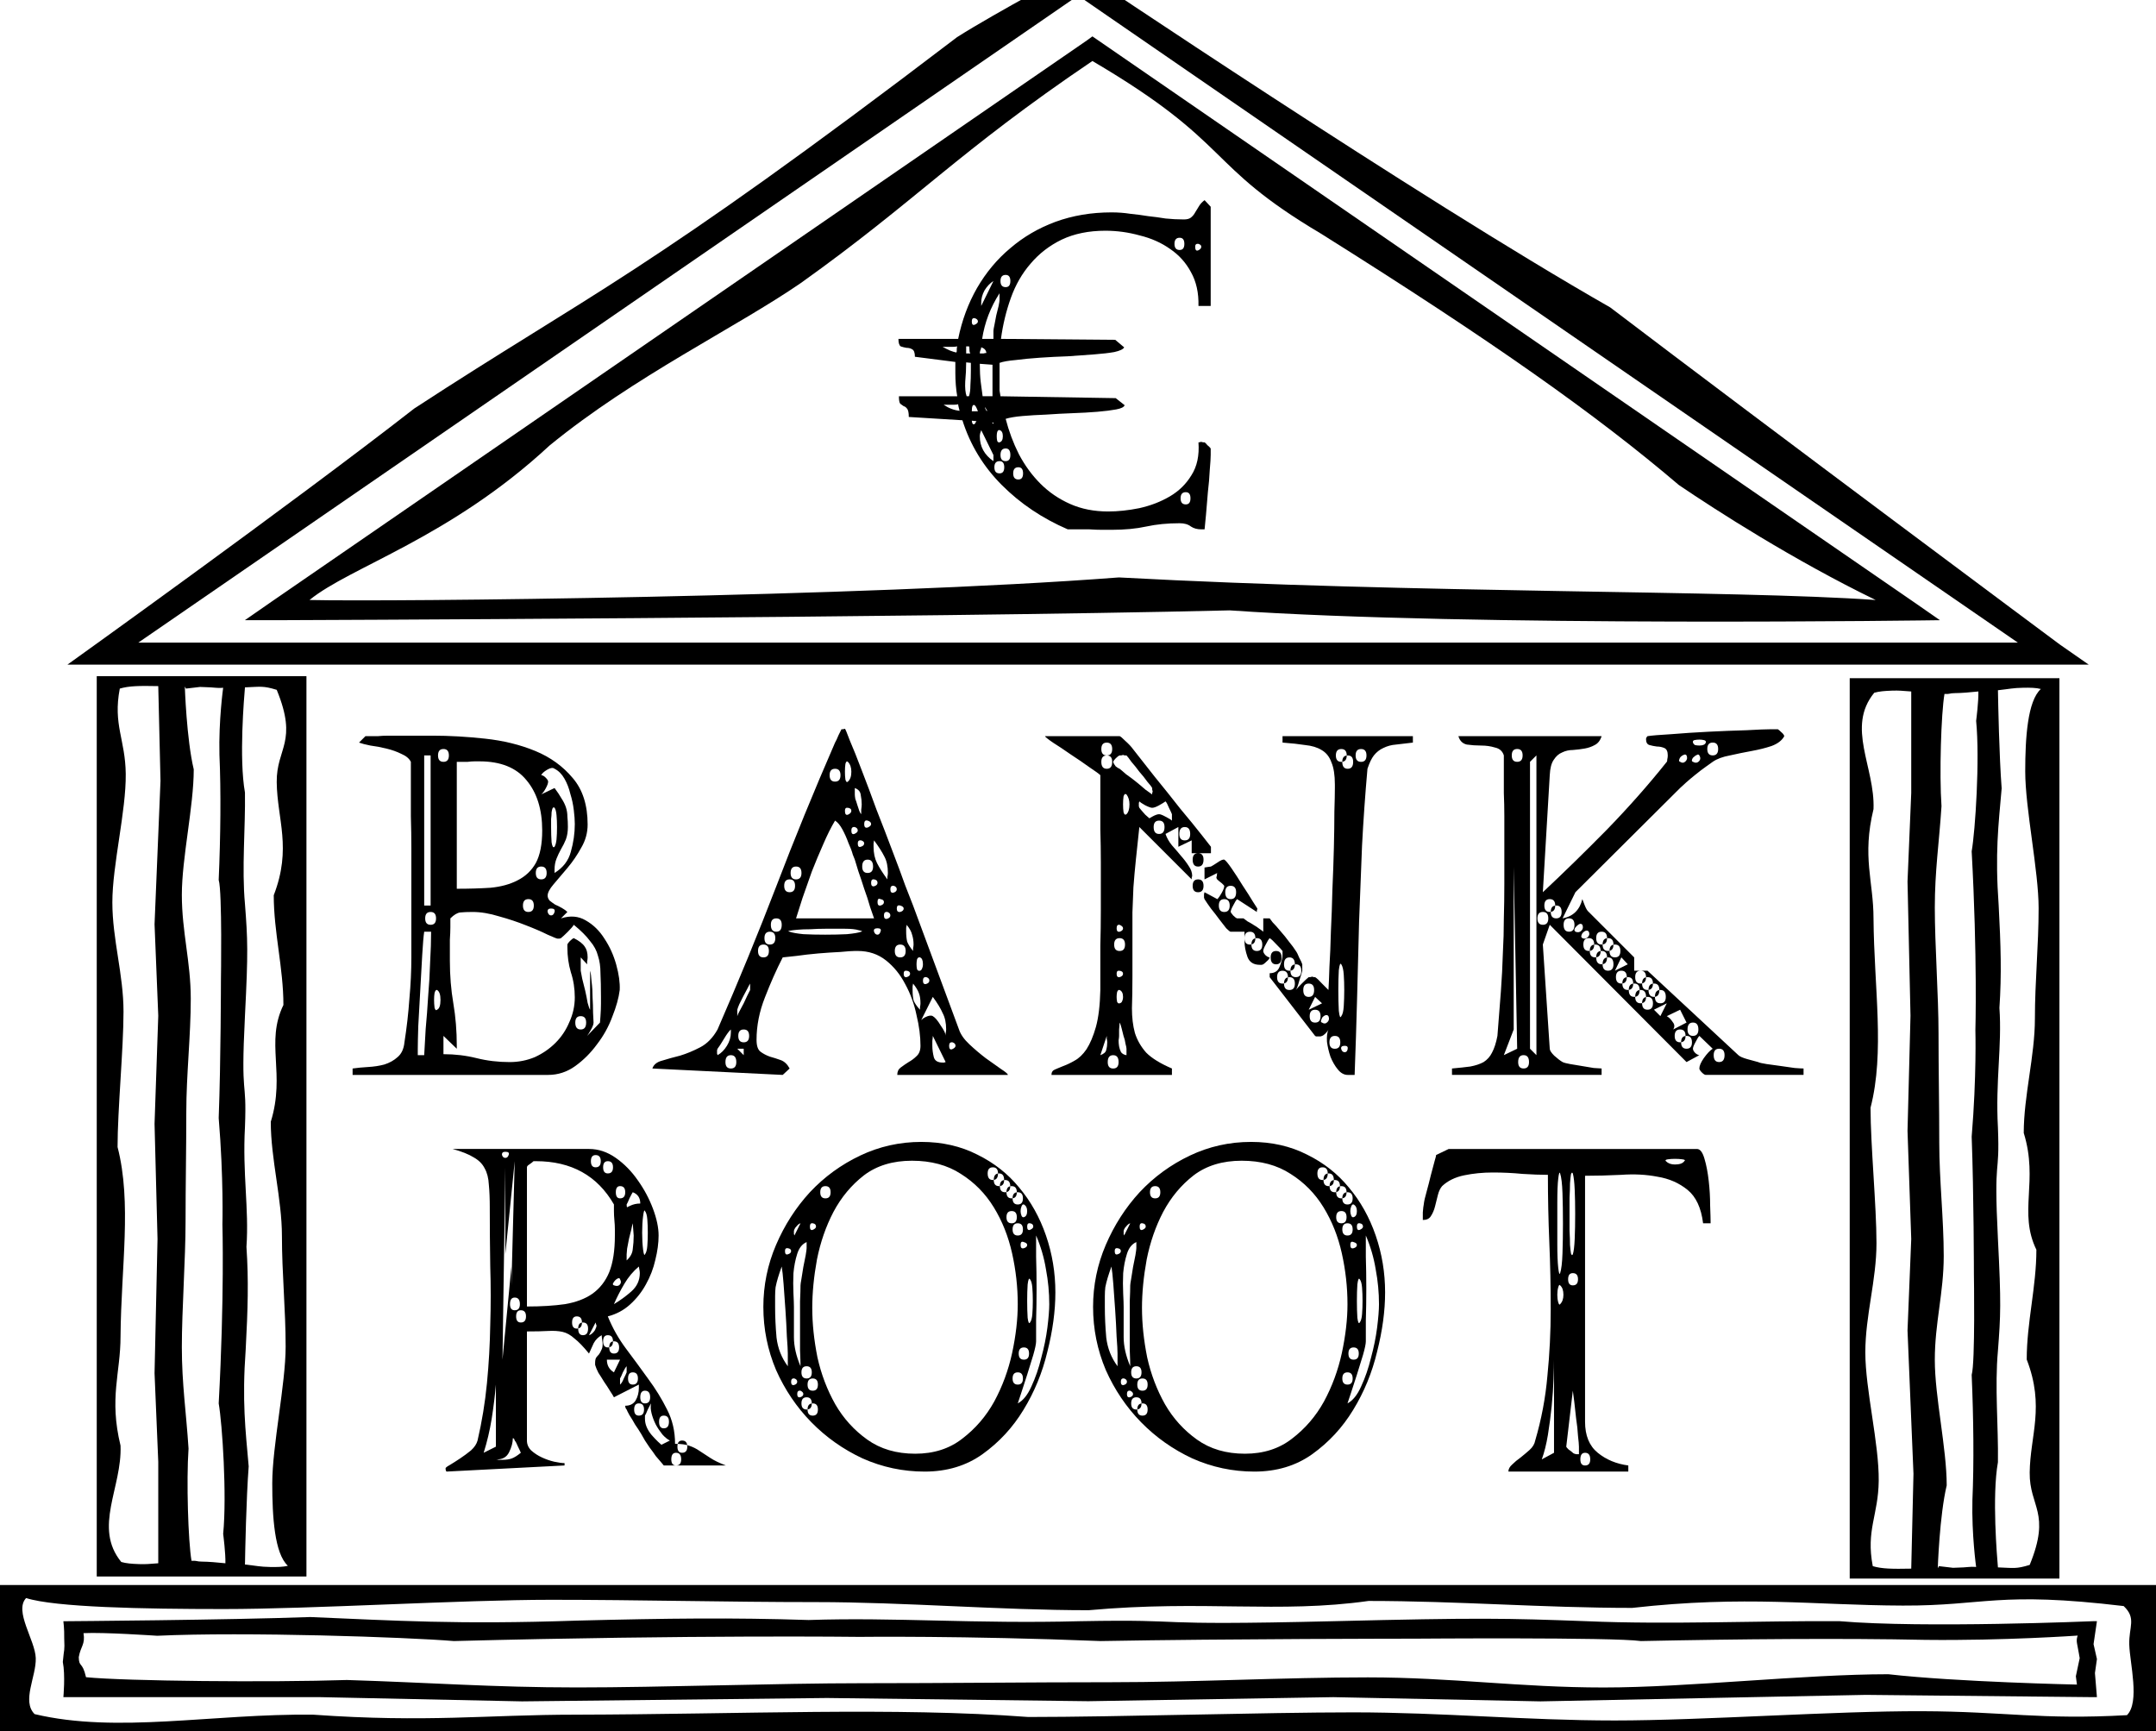 <?xml version="1.0" encoding="UTF-8" standalone="no"?>
<!-- Created with Inkscape (http://www.inkscape.org/) -->

<svg
   xmlns:dc="http://purl.org/dc/elements/1.1/"
   xmlns:cc="http://creativecommons.org/ns#"
   xmlns:rdf="http://www.w3.org/1999/02/22-rdf-syntax-ns#"
   xmlns:svg="http://www.w3.org/2000/svg"
   xmlns="http://www.w3.org/2000/svg"
   xmlns:sodipodi="http://sodipodi.sourceforge.net/DTD/sodipodi-0.dtd"
   xmlns:inkscape="http://www.inkscape.org/namespaces/inkscape"
   version="1.1"
   width="183.392"
   height="147.235"
   id="svg2"
   inkscape:version="0.47 r22583"
   sodipodi:docname="logo.svg">
  <sodipodi:namedview
     pagecolor="#ffffff"
     bordercolor="#666666"
     borderopacity="1"
     objecttolerance="10"
     gridtolerance="10"
     guidetolerance="10"
     inkscape:pageopacity="0"
     inkscape:pageshadow="2"
     inkscape:window-width="1680"
     inkscape:window-height="975"
     id="namedview25"
     showgrid="false"
     inkscape:zoom="2.5371828"
     inkscape:cx="-6.095073"
     inkscape:cy="40.918999"
     inkscape:window-x="0"
     inkscape:window-y="24"
     inkscape:window-maximized="1"
     inkscape:current-layer="svg2" />
  <defs
     id="defs4">
    <inkscape:perspective
       sodipodi:type="inkscape:persp3d"
       inkscape:vp_x="0 : 526.18109 : 1"
       inkscape:vp_y="0 : 1000 : 0"
       inkscape:vp_z="744.09448 : 526.18109 : 1"
       inkscape:persp3d-origin="372.04724 : 350.78739 : 1"
       id="perspective29" />
    <inkscape:perspective
       id="perspective3843"
       inkscape:persp3d-origin="0.5 : 0.33333333 : 1"
       inkscape:vp_z="1 : 0.5 : 1"
       inkscape:vp_y="0 : 1000 : 0"
       inkscape:vp_x="0 : 0.5 : 1"
       sodipodi:type="inkscape:persp3d" />
    <inkscape:perspective
       id="perspective3869"
       inkscape:persp3d-origin="0.5 : 0.33333333 : 1"
       inkscape:vp_z="1 : 0.5 : 1"
       inkscape:vp_y="0 : 1000 : 0"
       inkscape:vp_x="0 : 0.5 : 1"
       sodipodi:type="inkscape:persp3d" />
    <inkscape:perspective
       id="perspective3899"
       inkscape:persp3d-origin="0.5 : 0.33333333 : 1"
       inkscape:vp_z="1 : 0.5 : 1"
       inkscape:vp_y="0 : 1000 : 0"
       inkscape:vp_x="0 : 0.5 : 1"
       sodipodi:type="inkscape:persp3d" />
  </defs>
  <g
     id="g3970">
    <path
       d="m 81.863,35.744 -4.56,-0.28 c 0,-0.373 -0.053,-0.613 -0.16,-0.72 -0.08,-0.107 -0.173,-0.173 -0.28,-0.2 -0.08,-0.053 -0.173,-0.12 -0.28,-0.2 -0.08,-0.08 -0.12,-0.293 -0.12,-0.64 l 4.96,0 c -0.053,-0.293 -0.093,-0.613 -0.12,-0.96 -0.027,-0.347 -0.04,-0.68 -0.04,-1 l 0,-0.96 -3.44,-0.44 c -1e-5,-0.347 -0.08,-0.56 -0.24,-0.64 -0.133,-0.08 -0.293,-0.12 -0.48,-0.12 -0.16,-0.027 -0.32,-0.067 -0.48,-0.12 -0.133,-0.08 -0.2,-0.293 -0.2,-0.64 l 5.08,0 c 0.32,-1.573 0.853,-3.013 1.6,-4.32 0.773,-1.333 1.72,-2.467 2.84,-3.4 1.12,-0.96 2.4,-1.707 3.84,-2.24 1.467,-0.533 3.053,-0.8 4.76,-0.8 0.56,3e-5 1.093,0.04 1.6,0.12 0.533,0.053 1.04,0.12 1.52,0.2 0.507,0.053 1,0.12 1.48,0.2 0.507,0.053 1.027,0.08 1.56,0.08 0.267,3e-5 0.467,-0.053 0.6,-0.16 0.16,-0.133 0.28,-0.28 0.36,-0.44 0.107,-0.16 0.213,-0.333 0.32,-0.52 0.107,-0.187 0.267,-0.36 0.48,-0.52 l 0.52,0.56 0,8.44 -1.04,0 c 0.027,-1.12 -0.187,-2.08 -0.64,-2.88 -0.427,-0.8 -1.013,-1.453 -1.76,-1.96 -0.747,-0.533 -1.613,-0.92 -2.6,-1.16 -0.96,-0.267 -1.933,-0.4 -2.92,-0.4 -1.413,3e-5 -2.653,0.253 -3.72,0.76 -1.04,0.507 -1.92,1.187 -2.64,2.04 -0.72,0.827 -1.28,1.8 -1.68,2.92 -0.4,1.12 -0.68,2.28 -0.84,3.48 l 9.72,0.08 0.76,0.64 c -0.08,0.16 -0.36,0.293 -0.84,0.4 -0.453,0.08 -1.027,0.147 -1.72,0.2 -0.667,0.053 -1.413,0.107 -2.24,0.16 -0.8,0.027 -1.587,0.067 -2.36,0.12 -0.773,0.053 -1.467,0.12 -2.08,0.2 -0.613,0.053 -1.067,0.133 -1.36,0.24 l 0,0.76 0,1.04 c -1e-5,0.213 -1e-5,0.4 0,0.56 0.027,0.16 0.053,0.32 0.08,0.48 l 9.8,0.16 0.76,0.6 c -0.053,0.16 -0.293,0.28 -0.72,0.36 -0.427,0.08 -0.96,0.147 -1.6,0.2 -0.64,0.053 -1.347,0.093 -2.12,0.12 -0.747,0.027 -1.493,0.067 -2.24,0.12 -0.72,0.027 -1.387,0.067 -2,0.12 -0.613,0.053 -1.093,0.133 -1.44,0.24 0.267,1.04 0.64,2.04 1.12,3 0.507,0.96 1.12,1.8 1.84,2.52 0.72,0.72 1.56,1.293 2.52,1.72 0.96,0.427 2.04,0.64 3.24,0.64 0.827,10e-6 1.707,-0.093 2.64,-0.28 0.96,-0.213 1.827,-0.547 2.6,-1 0.773,-0.453 1.387,-1.053 1.84,-1.8 0.48,-0.747 0.68,-1.68 0.6,-2.8 0.027,1e-5 0.053,1e-5 0.08,0 0.053,-0.027 0.107,-0.04 0.16,-0.04 0.027,1e-5 0.08,0.013 0.16,0.04 0.08,1e-5 0.12,1e-5 0.12,0 0.053,0.027 0.133,0.107 0.24,0.24 0.133,0.107 0.227,0.2 0.28,0.28 l 0,0.56 c -3e-5,0.24 -0.027,0.667 -0.08,1.28 -0.027,0.587 -0.08,1.213 -0.16,1.88 -0.053,0.667 -0.107,1.307 -0.16,1.92 -0.053,0.587 -0.093,1 -0.12,1.24 l -0.28,0 c -0.347,0 -0.64,-0.08 -0.88,-0.24 -0.24,-0.187 -0.56,-0.28 -0.96,-0.28 -1.04,0 -1.987,0.093 -2.84,0.28 -0.853,0.187 -1.84,0.28 -2.96,0.28 l -0.76,0 c -0.347,0 -0.72,-0.013 -1.12,-0.04 -0.4,0 -0.787,0 -1.16,0 l -0.68,0 c -2.16,-0.933 -4.027,-2.187 -5.6,-3.76 -1.573,-1.573 -2.693,-3.413 -3.36,-5.52 m 1.48,-4.72 c -1e-5,0.533 0.027,1.027 0.08,1.48 0.053,0.427 0.107,0.827 0.16,1.2 l 0.84,0 0,-1.6 0,-1.08 -1.08,-0.08 0,0.08 m 0.2,-2.2 0.96,0 0,-0.68 c -1e-5,-0.08 0.027,-0.24 0.08,-0.48 0.053,-0.267 0.107,-0.547 0.16,-0.84 0.08,-0.293 0.147,-0.56 0.2,-0.8 0.053,-0.267 0.08,-0.44 0.08,-0.52 l 0,-0.56 c -0.773,1.2 -1.267,2.493 -1.48,3.88 m -0.2,8.28 c -10e-6,0.88 0.387,1.587 1.16,2.12 l 0,-0.52 -1.04,-2.12 c -1e-5,0.027 -0.027,0.107 -0.08,0.24 -0.027,0.107 -0.04,0.2 -0.04,0.28 m -1.16,-6.28 c -1e-5,0.533 -0.027,1.08 -0.08,1.64 -0.027,0.533 0.013,0.947 0.12,1.24 l 0.2,0 c 0.08,-0.24 0.12,-0.547 0.12,-0.92 0.027,-0.4 0.04,-0.813 0.04,-1.24 l 0,-0.68 -0.4,-0.04 m 18.68,11.04 c -0.293,1e-5 -0.44,0.173 -0.44,0.52 -3e-5,0.347 0.147,0.52 0.44,0.52 0.267,1e-5 0.4,-0.173 0.4,-0.52 -3e-5,-0.347 -0.133,-0.52 -0.4,-0.52 m -14.24,-2.12 c -0.293,10e-6 -0.44,0.173 -0.44,0.52 -1e-5,0.347 0.147,0.52 0.44,0.52 0.267,10e-6 0.4,-0.173 0.4,-0.52 -1e-5,-0.347 -0.133,-0.52 -0.4,-0.52 m -1.6,-0.52 c -0.293,1e-5 -0.44,0.173 -0.44,0.52 -1e-5,0.347 0.147,0.52 0.44,0.52 0.267,1e-5 0.4,-0.173 0.4,-0.52 -1.1e-5,-0.347 -0.133,-0.52 -0.4,-0.52 m 0.52,-1.08 c -0.293,10e-6 -0.44,0.187 -0.44,0.56 -1e-5,0.347 0.147,0.52 0.44,0.52 0.267,1e-5 0.4,-0.173 0.4,-0.52 -1e-5,-0.373 -0.133,-0.56 -0.4,-0.56 m 0,-14.76 c -0.293,3e-5 -0.44,0.173 -0.44,0.52 -1e-5,0.347 0.147,0.52 0.44,0.52 0.267,2e-5 0.4,-0.173 0.4,-0.52 -1e-5,-0.347 -0.133,-0.52 -0.4,-0.52 m 14.8,-3.16 c -0.293,3e-5 -0.44,0.173 -0.44,0.52 -3e-5,0.347 0.147,0.52 0.44,0.52 0.267,3e-5 0.4,-0.173 0.4,-0.52 -3e-5,-0.347 -0.133,-0.52 -0.4,-0.52 m -15.84,3.68 c -0.293,0.187 -0.547,0.453 -0.76,0.8 -0.187,0.347 -0.28,0.693 -0.28,1.04 l 0,0.28 1.04,-2.12 m -4.24,10.52 c 0.427,0.293 0.88,0.467 1.36,0.52 -0.027,-0.107 -0.053,-0.213 -0.08,-0.32 -0.027,-0.107 -0.04,-0.187 -0.04,-0.24 -0.08,0.027 -0.187,0.04 -0.32,0.04 -0.107,10e-6 -0.227,10e-6 -0.36,0 l -0.56,0 m 4.76,2.16 c -0.08,-0.027 -0.147,0.027 -0.2,0.16 -0.027,0.107 -0.04,0.227 -0.04,0.36 -1e-5,0.133 0.013,0.267 0.04,0.4 0.053,0.107 0.12,0.147 0.2,0.12 0.187,-0.053 0.28,-0.227 0.28,-0.52 -1e-5,-0.293 -0.093,-0.467 -0.28,-0.52 m -4.84,-7.08 c 0.24,0.133 0.453,0.24 0.64,0.32 0.213,0.08 0.387,0.133 0.52,0.16 0.027,-0.027 0.04,-0.067 0.04,-0.12 -1e-5,-0.053 -1e-5,-0.093 0,-0.12 -1e-5,-0.133 0.013,-0.227 0.04,-0.28 -0.133,0.027 -0.267,0.04 -0.4,0.04 -0.107,2e-5 -0.227,2e-5 -0.36,0 l -0.48,0 m 2.72,-2.44 c -0.16,-0.027 -0.24,0.067 -0.24,0.28 -1e-5,0.24 0.08,0.333 0.24,0.28 0.187,-0.08 0.28,-0.173 0.28,-0.28 -1e-5,-0.133 -0.093,-0.227 -0.28,-0.28 m 19.04,-6.32 c -0.187,-0.027 -0.28,0.053 -0.28,0.24 -3e-5,0.267 0.08,0.373 0.24,0.32 0.187,-0.08 0.28,-0.187 0.28,-0.32 -3e-5,-0.107 -0.08,-0.187 -0.24,-0.24 m -19.76,8.72 0,0.6 0.36,0 c -0.053,-0.053 -0.08,-0.16 -0.08,-0.32 -1e-5,-0.16 -0.013,-0.253 -0.04,-0.28 l -0.24,0 m 0.72,5 c -0.16,-0.08 -0.24,0.093 -0.24,0.52 l 0.24,0 0.28,0 c -0.107,-0.293 -0.2,-0.467 -0.28,-0.52 m 0.56,-4.92 c -1e-5,0.08 -0.027,0.173 -0.08,0.28 -0.027,0.08 -0.04,0.16 -0.04,0.24 0.133,2e-5 0.24,2e-5 0.32,0 0.08,-0.027 0.16,-0.04 0.24,-0.04 -0.027,-0.24 -0.173,-0.4 -0.44,-0.48 m -0.4,6.28 -0.4,-0.04 c 0.027,0.267 0.107,0.36 0.24,0.28 0.053,-0.053 0.08,-0.093 0.08,-0.12 0.027,-0.053 0.053,-0.093 0.08,-0.12 m 0.92,-0.88 -0.2,-0.32 c -10e-6,0.053 0.013,0.107 0.04,0.16 0.027,0.027 0.053,0.08 0.08,0.16 l 0.08,0 m 0.52,1 -0.12,0 0.12,0.12 0,-0.12"
       id="path3073"
       style="font-size:40px;font-style:normal;font-variant:normal;font-weight:normal;font-stretch:normal;fill:#000000;fill-opacity:1;stroke:none;font-family:SPQR;-inkscape-font-specification:SPQR" />
    <g
       transform="translate(1.234,0)"
       id="g3952">
      <path
         style="font-size:medium;font-style:normal;font-variant:normal;font-weight:normal;font-stretch:normal;text-indent:0;text-align:start;text-decoration:none;line-height:normal;letter-spacing:normal;word-spacing:normal;text-transform:none;direction:ltr;block-progression:tb;writing-mode:lr-tb;text-anchor:start;color:#000000;fill:#000000;fill-opacity:1;stroke:none;stroke-width:1.869;marker:none;visibility:visible;display:inline;overflow:visible;enable-background:accumulate;font-family:Bitstream Charter;-inkscape-font-specification:Bitstream Charter"
         d="m 90.469,-2.656 c 0,0 -6.959,3.704 -10.286,5.81 C 53.552,23.448 49.064,24.915 34.002,34.746 23.482,42.944 4.5,56.531 4.5,56.531 l 3,0 165.938,0 3,0 -2.469,-1.719 c 0,0 -24.857,-18.491 -38.238,-28.667 C 119.35,16.811 90.469,-2.656 90.469,-2.656 z m 0,2.281 79.938,55.031 -159.875,0 79.938,-55.031 z"
         id="path2830"
         sodipodi:nodetypes="cccccccccccccc" />
      <path
         style="font-size:medium;font-style:normal;font-variant:normal;font-weight:normal;font-stretch:normal;text-indent:0;text-align:start;text-decoration:none;line-height:normal;letter-spacing:normal;word-spacing:normal;text-transform:none;direction:ltr;block-progression:tb;writing-mode:lr-tb;text-anchor:start;color:#000000;fill:#000000;fill-opacity:1;stroke:none;stroke-width:1.698;marker:none;visibility:visible;display:inline;overflow:visible;enable-background:accumulate;font-family:Bitstream Charter;-inkscape-font-specification:Bitstream Charter"
         d="m 91.688,3.094 -0.469,0.344 -69.375,47.75 -2.25,1.562 2.75,0 c 0,0 53.878,-0.187 81.028,-0.836 20.696,1.429 60.409,0.836 60.409,0.836 l -2.25,-1.562 -69.344,-47.75 -0.5,-0.344 z m 0,2.094 c 12.088,7.113 9.421,8.741 19.436,14.682 14.643,9.185 23.449,15.421 30.443,21.379 3.165,2.149 9.786,6.405 16.746,9.783 C 146.154,50.17 119.485,50.494 93.938,49.112 72.011,50.795 31.686,51.191 25.094,51.031 28.528,48.221 37.029,45.76 45.505,37.898 52.726,31.988 61.341,27.889 66.891,24.068 76.746,17.037 80.211,12.944 91.688,5.188 z"
         id="path2830-3"
         sodipodi:nodetypes="ccccccccccccccccccc" />
    </g>
  </g>
  <g
     id="g3962">
    <path
       sodipodi:nodetypes="cccccccccccccccccccccccccccccccccc"
       id="rect3940"
       d="m 0,134.812 0,0.406 0,11.625 0,0.406 0.406,0 182.594,0 0.406,0 0,-0.406 0,-11.625 0,-0.406 -0.406,0 -182.594,0 -0.406,0 z m 2.221,1.107 c 2.464,0.789 9.967,0.936 16.798,0.936 7.574,0 20.272,-0.788 27.846,-0.788 7.574,0 14.951,0.197 22.526,0.197 7.574,0 15.641,0.69 23.215,0.69 9.841,-0.887 16.134,0.296 23.807,-0.788 7.574,0 14.853,0.591 22.427,0.591 9.643,-1.084 15.444,-0.222 23.018,-0.197 7.017,0.023 8.073,-1.237 18.784,0.041 1.108,1.05 0.429,1.764 0.476,3.289 0.048,1.569 0.917,4.884 -0.197,5.99 -7.343,0.413 -10.388,-0.313 -17.405,-0.336 -7.574,-0.025 -18.597,0.788 -26.171,0.788 -7.574,0 -14.656,-0.69 -22.23,-0.69 -7.574,0 -20.075,0.394 -27.649,0.394 -11.388,-0.854 -24.253,-0.231 -38.499,-0.197 -7.574,0 -12.587,0.69 -22.329,0 -8.555,-0.099 -16.648,1.628 -23.695,-0.049 -1.11,-1.11 0.146,-3.19 0.099,-4.759 -0.046,-1.526 -1.866,-4.001 -0.821,-5.112 l -5e-7,6e-5 z"
       style="font-size:medium;font-style:normal;font-variant:normal;font-weight:normal;font-stretch:normal;text-indent:0;text-align:start;text-decoration:none;line-height:normal;letter-spacing:normal;word-spacing:normal;text-transform:none;direction:ltr;block-progression:tb;writing-mode:lr-tb;text-anchor:start;color:#000000;fill:#000000;fill-opacity:1;stroke:none;stroke-width:0.807;marker:none;visibility:visible;display:inline;overflow:visible;enable-background:accumulate;font-family:Bitstream Charter;-inkscape-font-specification:Bitstream Charter;" />
    <path
       sodipodi:nodetypes="cccccccccccccccccccccccccccccccccccccsccccccccccccccccc"
       id="rect3940-2"
       d="m 5.39,137.889 c 0,0 0.088,0.647 0.072,1.443 0.048,1.223 -0.008,0.755 -0.119,2.023 0.223,1.123 0.048,2.993 0.048,2.993 l 0.333,0 21.539,0 17.143,0.359 25.935,-0.287 22.228,0.273 20.849,-0.345 17.62,0.359 27.675,-0.553 19.321,0.194 0.333,0 -0.169,-2.05 0.169,-1.191 -0.287,-1.267 0.287,-1.952 -0.333,0 c 0,0 -14.427,0.609 -21.539,0 -6.842,-0.051 -14.562,0.304 -21.539,0 -6.909,-0.254 -9.088,-0.304 -21.539,0 -16.911,0.406 -11.386,-0.187 -21.539,0 -8.982,0.237 -15.733,-0.348 -23.093,-0.101 -6.504,-0.209 -11.927,-0.146 -19.714,0.051 -10.177,0.347 -15.506,-0.005 -22.688,-0.304 -7.114,0.258 -20.66,0.355 -20.66,0.355 l -0.333,0 1e-7,-2e-5 4e-7,3e-5 z m 7.976,1.238 c 7.492,-0.349 21.24,0.118 25.239,0.45 20.534,-0.537 34.502,-0.355 34.502,-0.355 0,0 8.876,-0.108 20.513,0.355 10.894,-0.197 26.663,-0.203 26.663,-0.203 0,0 16.953,-0.131 19.297,0.203 8.426,-0.173 17.111,-0.251 24.196,-0.101 6.711,0.077 12.958,-0.365 12.958,-0.365 0,0 -0.138,0.283 -0.058,0.681 0.097,0.49 0.225,1.239 0.225,1.239 l -0.326,1.538 0.091,0.71 c 0,0 -10.191,-0.215 -16.038,-0.88 -7.153,0 -17.066,1.127 -24.219,1.127 -7.153,0 -12.903,-0.86 -20.056,-0.86 -7.153,0 -14.684,0.412 -21.837,0.412 -7.153,0 -14.047,0.085 -21.2,0.085 -7.153,0 -17.078,0.359 -24.231,0.359 -7.153,0 -12.57,-0.418 -19.58,-0.633 -6.484,0.215 -18.872,0.097 -22.189,-0.238 -0.313,-1.372 -0.597,-0.796 -0.617,-1.705 0.16,-0.938 0.566,-1.066 0.404,-2.042 1.728,-0.087 5.921,0.203 6.264,0.222 l 2e-5,0 0,3e-5 z"
       style="font-size:medium;font-style:normal;font-variant:normal;font-weight:normal;font-stretch:normal;text-indent:0;text-align:start;text-decoration:none;line-height:normal;letter-spacing:normal;word-spacing:normal;text-transform:none;direction:ltr;block-progression:tb;writing-mode:lr-tb;text-anchor:start;color:#000000;fill:#000000;fill-opacity:1;stroke:none;stroke-width:0.67;marker:none;visibility:visible;display:inline;overflow:visible;enable-background:accumulate;font-family:Bitstream Charter;-inkscape-font-specification:Bitstream Charter" />
  </g>
  <g
     id="g3937"
     transform="translate(3.017,0)">
    <g
       transform="translate(-3.01,0)"
       id="g3925">
      <g
         id="g3913">
        <path
           d="m 29.986,90.879 0,0.546 16.632,0 c 0.84,0 1.61,-0.252 2.31,-0.756 0.7,-0.504 1.316,-1.12 1.848,-1.848 0.56,-0.728 0.994,-1.512 1.302,-2.352 0.336,-0.84 0.546,-1.596 0.63,-2.268 0.028,-0.616 -0.07,-1.33 -0.294,-2.142 -0.224,-0.812 -0.56,-1.554 -1.008,-2.226 -0.42,-0.672 -0.952,-1.19 -1.596,-1.554 -0.616,-0.364 -1.316,-0.42 -2.1,-0.168 l 0.546,-0.546 c -0.112,-0.112 -0.266,-0.224 -0.462,-0.336 -0.196,-0.112 -0.392,-0.21 -0.588,-0.294 -0.168,-0.112 -0.322,-0.224 -0.462,-0.336 -0.112,-0.14 -0.168,-0.28 -0.168,-0.42 -1.9e-5,-0.252 0.168,-0.574 0.504,-0.966 0.364,-0.42 0.756,-0.882 1.176,-1.386 0.448,-0.532 0.84,-1.106 1.176,-1.722 0.364,-0.616 0.546,-1.274 0.546,-1.974 -2.2e-5,-1.652 -0.42,-2.968 -1.26,-3.948 -0.84,-1.008 -1.904,-1.778 -3.192,-2.31 -1.288,-0.532 -2.716,-0.882 -4.284,-1.05 -1.54,-0.168 -3.024,-0.252 -4.452,-0.252 l -3.024,0 -0.756,0 c -0.308,2.9e-5 -0.602,0.014 -0.882,0.042 -0.252,2.9e-5 -0.49,2.9e-5 -0.714,0 l -0.336,0 -0.546,0.546 c 0.224,0.084 0.546,0.168 0.966,0.252 0.448,0.056 0.896,0.14 1.344,0.252 0.476,0.112 0.91,0.266 1.302,0.462 0.392,0.168 0.658,0.392 0.798,0.672 l 0,1.848 c -7e-6,0.868 -7e-6,1.792 0,2.772 0.028,0.952 0.042,1.876 0.042,2.772 l 0,1.764 0,7.434 c -7e-6,1.176 -0.056,2.366 -0.168,3.57 -0.084,1.204 -0.224,2.436 -0.42,3.696 -0.056,0.56 -0.252,0.98 -0.588,1.26 -0.308,0.28 -0.686,0.49 -1.134,0.63 -0.42,0.112 -0.882,0.182 -1.386,0.21 -0.476,0.028 -0.91,0.07 -1.302,0.126 m 7.728,-1.218 0,-1.554 1.134,1.092 0,-0.252 c -1.1e-5,-1.26 -0.098,-2.464 -0.294,-3.612 -0.196,-1.148 -0.294,-2.352 -0.294,-3.612 l 0,-0.756 c -1e-5,-0.308 -1e-5,-0.658 0,-1.05 0.028,-0.392 0.042,-0.742 0.042,-1.05 l 0,-0.756 c 0.308,-0.308 0.588,-0.476 0.84,-0.504 0.28,-0.028 0.63,-0.042 1.05,-0.042 0.7,1.4e-5 1.456,0.126 2.268,0.378 0.812,0.224 1.568,0.476 2.268,0.756 0.728,0.28 1.344,0.546 1.848,0.798 0.504,0.224 0.784,0.336 0.84,0.336 0.056,1.2e-5 0.112,1.2e-5 0.168,0 0.084,-0.028 0.126,-0.042 0.126,-0.042 0.14,-0.112 0.336,-0.294 0.588,-0.546 0.252,-0.252 0.42,-0.448 0.504,-0.588 0.616,0.504 1.078,0.966 1.386,1.386 0.336,0.392 0.56,0.812 0.672,1.26 0.14,0.42 0.21,0.91 0.21,1.47 0.028,0.56 0.042,1.232 0.042,2.016 l 0,0.588 c -2.3e-5,0.308 -0.014,0.658 -0.042,1.05 -0.028,0.364 -0.042,0.546 -0.042,0.546 l -1.092,1.134 c 0.084,-0.112 0.196,-0.294 0.336,-0.546 0.14,-0.252 0.21,-0.448 0.21,-0.588 -2.3e-5,-0.14 -0.014,-0.42 -0.042,-0.84 -2.2e-5,-0.42 -0.014,-0.854 -0.042,-1.302 -2.2e-5,-0.476 -0.028,-0.924 -0.084,-1.344 -0.028,-0.448 -0.07,-0.756 -0.126,-0.924 l 0,3.318 c -0.056,-0.084 -0.126,-0.28 -0.21,-0.588 -0.056,-0.336 -0.126,-0.686 -0.21,-1.05 -0.084,-0.364 -0.168,-0.7 -0.252,-1.008 -0.056,-0.336 -0.098,-0.56 -0.126,-0.672 l 0,-0.546 0,-0.588 0.546,0.588 c -2.2e-5,-0.056 -2.2e-5,-0.14 0,-0.252 0.028,-0.112 0.042,-0.224 0.042,-0.336 -2.2e-5,-0.392 -0.084,-0.7 -0.252,-0.924 -0.168,-0.252 -0.476,-0.49 -0.924,-0.714 -0.084,0.028 -0.196,0.112 -0.336,0.252 -0.112,0.112 -0.182,0.21 -0.21,0.294 l 0,0.252 c -2e-5,0.728 0.098,1.428 0.294,2.1 0.224,0.672 0.336,1.386 0.336,2.142 -2.1e-5,0.728 -0.154,1.428 -0.462,2.1 -0.28,0.672 -0.672,1.26 -1.176,1.764 -0.504,0.504 -1.092,0.91 -1.764,1.218 -0.672,0.28 -1.386,0.42 -2.142,0.42 -0.98,1e-6 -1.918,-0.112 -2.814,-0.336 -0.896,-0.224 -1.834,-0.336 -2.814,-0.336 m -1.638,-10.416 0.588,0 c -9e-6,0.756 -0.028,1.624 -0.084,2.604 -0.028,0.952 -0.084,1.918 -0.168,2.898 -0.056,0.952 -0.126,1.876 -0.21,2.772 -0.056,0.896 -0.098,1.638 -0.126,2.226 l -0.546,0 0,-0.546 c -8e-6,-0.364 0.014,-1.008 0.042,-1.932 0.056,-0.952 0.112,-1.96 0.168,-3.024 0.056,-1.092 0.112,-2.1 0.168,-3.024 0.056,-0.952 0.112,-1.61 0.168,-1.974 m 13.314,7.182 c 0.308,5e-6 0.462,0.182 0.462,0.546 -2.2e-5,0.392 -0.154,0.588 -0.462,0.588 -0.308,4e-6 -0.462,-0.196 -0.462,-0.588 -2.1e-5,-0.364 0.154,-0.546 0.462,-0.546 m -12.222,-2.226 c 0.196,0.112 0.294,0.392 0.294,0.84 -1e-5,0.476 -0.098,0.756 -0.294,0.84 -0.084,0.084 -0.154,0.028 -0.21,-0.168 -0.028,-0.224 -0.042,-0.448 -0.042,-0.672 -9e-6,-0.224 0.014,-0.42 0.042,-0.588 0.056,-0.196 0.126,-0.28 0.21,-0.252 m -0.546,-6.636 c 0.308,1.4e-5 0.462,0.182 0.462,0.546 -9e-6,0.364 -0.154,0.546 -0.462,0.546 -0.308,1.3e-5 -0.462,-0.182 -0.462,-0.546 -8e-6,-0.364 0.154,-0.546 0.462,-0.546 m 10.542,0 c -0.056,0.196 -0.154,0.294 -0.294,0.294 -0.14,1.3e-5 -0.238,-0.098 -0.294,-0.294 -0.028,-0.196 0.07,-0.294 0.294,-0.294 0.252,1.4e-5 0.35,0.098 0.294,0.294 m -11.088,-13.314 0.546,0 0,12.768 -0.546,0 0,-12.768 m 8.862,12.222 c 0.308,1.5e-5 0.462,0.182 0.462,0.546 -1.7e-5,0.364 -0.154,0.546 -0.462,0.546 -0.308,1.4e-5 -0.462,-0.182 -0.462,-0.546 -1.7e-5,-0.364 0.154,-0.546 0.462,-0.546 m -6.09,-11.676 c 0.056,2.7e-5 0.168,2.7e-5 0.336,0 0.196,2.7e-5 0.392,2.7e-5 0.588,0 0.224,-0.028 0.42,-0.042 0.588,-0.042 0.196,2.7e-5 0.336,2.7e-5 0.42,0 1.792,2.7e-5 3.122,0.532 3.99,1.596 0.896,1.064 1.344,2.492 1.344,4.284 -1.8e-5,1.176 -0.182,2.1 -0.546,2.772 -0.364,0.644 -0.882,1.134 -1.554,1.47 -0.644,0.336 -1.414,0.546 -2.31,0.63 -0.868,0.056 -1.82,0.084 -2.856,0.084 l 0,-10.794 m 7.182,8.904 c 0.308,1.8e-5 0.462,0.182 0.462,0.546 -1.9e-5,0.364 -0.154,0.546 -0.462,0.546 -0.308,1.7e-5 -0.462,-0.182 -0.462,-0.546 -1.8e-5,-0.364 0.154,-0.546 0.462,-0.546 m 2.268,-3.36 c -2e-5,-0.336 -0.014,-0.63 -0.042,-0.882 -2e-5,-0.28 -0.042,-0.546 -0.126,-0.798 -0.084,-0.252 -0.21,-0.504 -0.378,-0.756 -0.14,-0.252 -0.336,-0.546 -0.588,-0.882 l -1.134,0.546 c 0.112,-0.084 0.238,-0.252 0.378,-0.504 0.14,-0.252 0.21,-0.448 0.21,-0.588 -1.9e-5,-0.084 -0.07,-0.196 -0.21,-0.336 -0.14,-0.14 -0.266,-0.21 -0.378,-0.21 0.056,-0.14 0.224,-0.294 0.504,-0.462 0.28,-0.168 0.49,-0.196 0.63,-0.084 0.336,0.168 0.616,0.448 0.84,0.84 0.224,0.392 0.392,0.826 0.504,1.302 0.14,0.448 0.238,0.91 0.294,1.386 0.056,0.448 0.084,0.84 0.084,1.176 -2.1e-5,0.784 -0.112,1.568 -0.336,2.352 -0.196,0.756 -0.658,1.358 -1.386,1.806 l 0,-0.294 c -1.9e-5,-0.336 0.056,-0.644 0.168,-0.924 0.112,-0.28 0.238,-0.546 0.378,-0.798 0.168,-0.28 0.308,-0.56 0.42,-0.84 0.112,-0.308 0.168,-0.658 0.168,-1.05 m -1.134,-1.638 c 0.084,0.112 0.14,0.322 0.168,0.63 0.028,0.308 0.042,0.644 0.042,1.008 -1.9e-5,0.392 -0.014,0.742 -0.042,1.05 -0.028,0.28 -0.084,0.49 -0.168,0.63 -0.112,0.112 -0.196,-0.014 -0.252,-0.378 -0.028,-0.392 -0.042,-0.826 -0.042,-1.302 -1.9e-5,-0.224 -1.9e-5,-0.448 0,-0.672 0.028,-0.224 0.042,-0.42 0.042,-0.588 0.028,-0.168 0.056,-0.28 0.084,-0.336 0.056,-0.084 0.112,-0.098 0.168,-0.042 m -9.45,-4.998 c 0.308,2.8e-5 0.462,0.182 0.462,0.546 -10e-6,0.364 -0.154,0.546 -0.462,0.546 -0.308,2.7e-5 -0.462,-0.182 -0.462,-0.546 -9e-6,-0.364 0.154,-0.546 0.462,-0.546"
           style="font-size:42px;font-style:normal;font-variant:normal;font-weight:normal;font-stretch:normal;text-align:center;line-height:90%;writing-mode:lr-tb;text-anchor:middle;fill:#000000;fill-opacity:1;stroke:none;font-family:SPQR;-inkscape-font-specification:SPQR"
           id="path2968" />
        <path
           d="m 55.484,90.879 11.088,0.546 0.588,-0.546 c -0.196,-0.364 -0.448,-0.602 -0.756,-0.714 -0.308,-0.112 -0.616,-0.21 -0.924,-0.294 -0.308,-0.112 -0.574,-0.252 -0.798,-0.42 -0.224,-0.168 -0.336,-0.504 -0.336,-1.008 -1e-5,-1.204 0.238,-2.408 0.714,-3.612 0.476,-1.232 0.98,-2.366 1.512,-3.402 0.224,-0.028 0.616,-0.07 1.176,-0.126 0.588,-0.084 1.204,-0.154 1.848,-0.21 0.672,-0.056 1.302,-0.098 1.89,-0.126 0.588,-0.056 0.994,-0.084 1.218,-0.084 l 0.252,0 c 0.924,10e-6 1.722,0.266 2.394,0.798 0.672,0.532 1.218,1.204 1.638,2.016 0.448,0.812 0.77,1.694 0.966,2.646 0.224,0.924 0.336,1.792 0.336,2.604 -2.4e-5,0.392 -0.112,0.686 -0.336,0.882 -0.196,0.196 -0.42,0.364 -0.672,0.504 -0.224,0.14 -0.448,0.294 -0.672,0.462 -0.196,0.14 -0.294,0.35 -0.294,0.63 l 9.408,0 c -3.1e-5,-0.084 -0.196,-0.252 -0.588,-0.504 -0.364,-0.252 -0.798,-0.56 -1.302,-0.924 -0.476,-0.364 -0.938,-0.756 -1.386,-1.176 -0.448,-0.42 -0.742,-0.84 -0.882,-1.26 l -3.906,-10.542 c -0.112,-0.28 -0.336,-0.854 -0.672,-1.722 -0.308,-0.868 -0.672,-1.848 -1.092,-2.94 -0.42,-1.12 -0.868,-2.282 -1.344,-3.486 -0.448,-1.232 -0.868,-2.352 -1.26,-3.36 -0.392,-1.036 -0.728,-1.876 -1.008,-2.52 -0.252,-0.672 -0.392,-1.008 -0.42,-1.008 -0.028,2.9e-5 -0.084,0.014 -0.168,0.042 -0.084,2.9e-5 -0.126,2.9e-5 -0.126,0 -0.028,0.056 -0.112,0.224 -0.252,0.504 -0.112,0.28 -0.21,0.49 -0.294,0.63 -1.792,4.116 -3.458,8.19 -4.998,12.222 -1.54,4.004 -3.206,8.064 -4.998,12.18 -0.392,0.7 -0.882,1.204 -1.47,1.512 -0.588,0.308 -1.162,0.546 -1.722,0.714 -0.56,0.14 -1.064,0.28 -1.512,0.42 -0.448,0.112 -0.728,0.336 -0.84,0.672 m 6.678,-1.134 c 0.308,2e-6 0.462,0.196 0.462,0.588 -8e-6,0.364 -0.154,0.546 -0.462,0.546 -0.308,0 -0.462,-0.182 -0.462,-0.546 -7e-6,-0.392 0.154,-0.588 0.462,-0.588 m 17.136,-0.798 c -2.5e-5,-0.112 -2.5e-5,-0.252 0,-0.42 0.028,-0.196 0.042,-0.336 0.042,-0.42 l 1.092,2.226 c -0.028,1e-6 -0.07,0.014 -0.126,0.042 -0.056,10e-7 -0.098,10e-7 -0.126,0 -0.42,10e-7 -0.672,-0.154 -0.756,-0.462 -0.084,-0.336 -0.126,-0.658 -0.126,-0.966 m -17.136,-1.386 0,0.252 c -8e-6,0.392 -0.112,0.77 -0.336,1.134 -0.224,0.364 -0.49,0.63 -0.798,0.798 -6e-6,-0.028 -0.014,-0.07 -0.042,-0.126 -6e-6,-0.056 -6e-6,-0.098 0,-0.126 -6e-6,-0.028 -6e-6,-0.084 0,-0.168 0.028,-0.084 0.042,-0.126 0.042,-0.126 0.112,-0.14 0.294,-0.42 0.546,-0.84 0.252,-0.42 0.448,-0.686 0.588,-0.798 m 0.546,1.638 0.546,0 0,0.546 -0.546,-0.546 m 18.312,-0.546 c 0.168,0.056 0.252,0.154 0.252,0.294 -2.7e-5,0.112 -0.098,0.21 -0.294,0.294 -0.168,0.056 -0.252,-0.042 -0.252,-0.294 -2.6e-5,-0.224 0.098,-0.322 0.294,-0.294 m -17.766,-1.092 c 0.308,4e-6 0.462,0.182 0.462,0.546 -9e-6,0.364 -0.154,0.546 -0.462,0.546 -0.308,3e-6 -0.462,-0.182 -0.462,-0.546 -8e-6,-0.364 0.154,-0.546 0.462,-0.546 m 16.086,-1.134 c -0.14,-0.084 -0.35,-0.056 -0.63,0.084 -0.28,0.14 -0.434,0.294 -0.462,0.462 l 1.092,-2.184 c 0.392,0.532 0.672,0.994 0.84,1.386 0.196,0.364 0.294,0.826 0.294,1.386 -2.6e-5,0.084 -0.014,0.196 -0.042,0.336 -2.6e-5,0.112 -2.6e-5,0.182 0,0.21 -2.6e-5,-0.196 -0.14,-0.49 -0.42,-0.882 -0.252,-0.42 -0.476,-0.686 -0.672,-0.798 m -15.54,-2.772 0,0.294 0,0.252 c -0.056,0.112 -0.14,0.28 -0.252,0.504 -0.084,0.196 -0.182,0.406 -0.294,0.63 -0.112,0.196 -0.224,0.406 -0.336,0.63 -0.112,0.196 -0.182,0.35 -0.21,0.462 l 0,-0.252 0,-0.294 c 0.028,-0.112 0.084,-0.266 0.168,-0.462 0.112,-0.224 0.224,-0.448 0.336,-0.672 0.112,-0.224 0.224,-0.434 0.336,-0.63 0.112,-0.224 0.196,-0.378 0.252,-0.462 m 13.818,0.546 c -2.3e-5,-0.084 -2.3e-5,-0.182 0,-0.294 0.028,-0.14 0.042,-0.224 0.042,-0.252 0.252,0.308 0.42,0.588 0.504,0.84 0.084,0.224 0.126,0.504 0.126,0.84 -2.4e-5,0.084 -0.014,0.196 -0.042,0.336 -2.4e-5,0.112 -2.4e-5,0.182 0,0.21 -0.28,-0.308 -0.462,-0.574 -0.546,-0.798 -0.056,-0.252 -0.084,-0.546 -0.084,-0.882 m 1.176,-1.092 c 0.168,0.056 0.252,0.154 0.252,0.294 -2.5e-5,0.14 -0.098,0.238 -0.294,0.294 -0.168,0.028 -0.252,-0.07 -0.252,-0.294 -2.4e-5,-0.224 0.098,-0.322 0.294,-0.294 m -1.68,-0.546 c 0.196,0.028 0.294,0.112 0.294,0.252 -2.3e-5,0.14 -0.098,0.238 -0.294,0.294 -0.168,0.028 -0.252,-0.07 -0.252,-0.294 -2.2e-5,-0.196 0.084,-0.28 0.252,-0.252 m 1.134,-1.134 c 0.168,0.056 0.252,0.252 0.252,0.588 -2.4e-5,0.14 -0.028,0.266 -0.084,0.378 -0.028,0.084 -0.084,0.14 -0.168,0.168 -0.112,0.028 -0.196,-0.014 -0.252,-0.126 -0.028,-0.14 -0.042,-0.28 -0.042,-0.42 -2.3e-5,-0.14 0.014,-0.28 0.042,-0.42 0.056,-0.14 0.14,-0.196 0.252,-0.168 m -13.314,-1.092 c 0.308,1.1e-5 0.462,0.182 0.462,0.546 -1.1e-5,0.364 -0.154,0.546 -0.462,0.546 -0.308,1e-5 -0.462,-0.182 -0.462,-0.546 -1e-5,-0.364 0.154,-0.546 0.462,-0.546 m 11.634,0 c 0.308,1.1e-5 0.462,0.182 0.462,0.546 -2.3e-5,0.364 -0.154,0.546 -0.462,0.546 -0.308,1e-5 -0.462,-0.182 -0.462,-0.546 -2.2e-5,-0.364 0.154,-0.546 0.462,-0.546 m 0.504,-1.092 c -2.3e-5,-0.112 -2.3e-5,-0.224 0,-0.336 0.028,-0.112 0.042,-0.196 0.042,-0.252 0.252,0.308 0.406,0.588 0.462,0.84 0.084,0.252 0.126,0.532 0.126,0.84 -2.3e-5,0.084 -0.014,0.196 -0.042,0.336 -2.3e-5,0.112 -2.3e-5,0.182 0,0.21 -0.252,-0.308 -0.42,-0.574 -0.504,-0.798 -0.056,-0.252 -0.084,-0.532 -0.084,-0.84 m -11.592,0 c 0.308,1.2e-5 0.462,0.182 0.462,0.546 -1.1e-5,0.364 -0.154,0.546 -0.462,0.546 -0.308,1.1e-5 -0.462,-0.182 -0.462,-0.546 -10e-6,-0.364 0.154,-0.546 0.462,-0.546 m 7.77,0 c -0.224,0.084 -0.63,0.154 -1.218,0.21 -0.56,0.028 -1.176,0.042 -1.848,0.042 -0.672,1.2e-5 -1.288,-0.014 -1.848,-0.042 -0.56,-0.056 -0.952,-0.126 -1.176,-0.21 -0.14,-0.028 -0.14,-0.056 0,-0.084 0.14,-0.028 0.364,-0.056 0.672,-0.084 0.308,-0.028 0.672,-0.042 1.092,-0.042 0.42,-0.028 0.84,-0.042 1.26,-0.042 l 1.68,0 c 0.532,1.2e-5 0.924,0.042 1.176,0.126 0.28,0.056 0.35,0.098 0.21,0.126 m 1.638,0 c -0.056,0.168 -0.14,0.252 -0.252,0.252 -0.14,1.2e-5 -0.238,-0.084 -0.294,-0.252 -0.056,-0.196 0.042,-0.294 0.294,-0.294 0.252,1.2e-5 0.336,0.098 0.252,0.294 m -8.862,-1.134 c 0.308,1.3e-5 0.462,0.182 0.462,0.546 -1.2e-5,0.392 -0.154,0.588 -0.462,0.588 -0.308,1.2e-5 -0.462,-0.196 -0.462,-0.588 -1.1e-5,-0.364 0.154,-0.546 0.462,-0.546 m 4.998,-8.316 c 0.224,0.14 0.434,0.392 0.63,0.756 0.196,0.364 0.364,0.742 0.504,1.134 0.168,0.364 0.294,0.7 0.378,1.008 0.112,0.28 0.168,0.42 0.168,0.42 0.056,0.168 0.154,0.49 0.294,0.966 0.168,0.476 0.336,0.98 0.504,1.512 0.196,0.532 0.364,1.05 0.504,1.554 0.168,0.476 0.28,0.798 0.336,0.966 l -6.636,0 c 0.14,-0.448 0.322,-1.022 0.546,-1.722 0.252,-0.728 0.518,-1.484 0.798,-2.268 0.308,-0.784 0.63,-1.554 0.966,-2.31 0.336,-0.784 0.672,-1.456 1.008,-2.016 m 4.452,7.77 c 0.168,0.056 0.252,0.154 0.252,0.294 -2.1e-5,0.14 -0.098,0.238 -0.294,0.294 -0.168,0.028 -0.252,-0.07 -0.252,-0.294 -2.1e-5,-0.224 0.098,-0.322 0.294,-0.294 m 1.092,-0.546 c 0.196,0.056 0.294,0.14 0.294,0.252 -2.2e-5,0.14 -0.098,0.238 -0.294,0.294 -0.196,0.028 -0.294,-0.07 -0.294,-0.294 -2.2e-5,-0.224 0.098,-0.308 0.294,-0.252 m -1.68,-0.546 c 0.196,0.028 0.294,0.112 0.294,0.252 -2.1e-5,0.14 -0.098,0.238 -0.294,0.294 -0.168,0.028 -0.252,-0.07 -0.252,-0.294 -2e-5,-0.252 0.084,-0.336 0.252,-0.252 m 1.134,-1.134 c 0.168,0.056 0.252,0.154 0.252,0.294 -2.2e-5,0.14 -0.098,0.238 -0.294,0.294 -0.168,0.028 -0.252,-0.07 -0.252,-0.294 -2.1e-5,-0.224 0.098,-0.322 0.294,-0.294 m -8.862,-0.546 c 0.308,1.7e-5 0.462,0.182 0.462,0.546 -1.3e-5,0.364 -0.154,0.546 -0.462,0.546 -0.308,1.5e-5 -0.462,-0.182 -0.462,-0.546 -1.2e-5,-0.364 0.154,-0.546 0.462,-0.546 m 7.182,0 c 0.196,0.028 0.294,0.126 0.294,0.294 -2e-5,0.14 -0.098,0.238 -0.294,0.294 -0.168,0.028 -0.252,-0.07 -0.252,-0.294 -2e-5,-0.224 0.084,-0.322 0.252,-0.294 m -0.042,-2.772 c -2e-5,-0.084 -2e-5,-0.182 0,-0.294 0.028,-0.14 0.042,-0.224 0.042,-0.252 0.392,0.532 0.686,0.994 0.882,1.386 0.196,0.364 0.294,0.826 0.294,1.386 -2.1e-5,0.084 -0.014,0.196 -0.042,0.336 -2.1e-5,0.112 -2.1e-5,0.182 0,0.21 -0.392,-0.532 -0.686,-0.994 -0.882,-1.386 -0.196,-0.392 -0.294,-0.854 -0.294,-1.386 m -6.594,1.68 c 0.308,1.8e-5 0.462,0.182 0.462,0.546 -1.4e-5,0.364 -0.154,0.546 -0.462,0.546 -0.308,1.7e-5 -0.462,-0.182 -0.462,-0.546 -1.3e-5,-0.364 0.154,-0.546 0.462,-0.546 m 6.09,-0.588 c 0.308,1.8e-5 0.462,0.196 0.462,0.588 -2e-5,0.364 -0.154,0.546 -0.462,0.546 -0.308,1.7e-5 -0.462,-0.182 -0.462,-0.546 -1.9e-5,-0.392 0.154,-0.588 0.462,-0.588 m -0.546,-1.638 c 0.168,0.056 0.252,0.14 0.252,0.252 -1.9e-5,0.14 -0.098,0.238 -0.294,0.294 -0.168,0.056 -0.252,-0.042 -0.252,-0.294 -1.8e-5,-0.196 0.098,-0.28 0.294,-0.252 m -0.546,-1.134 c 0.168,0.056 0.252,0.154 0.252,0.294 -1.8e-5,0.112 -0.098,0.21 -0.294,0.294 -0.168,0.056 -0.252,-0.042 -0.252,-0.294 -1.8e-5,-0.224 0.098,-0.322 0.294,-0.294 m 1.092,-0.546 c 0.196,0.056 0.294,0.154 0.294,0.294 -2e-5,0.112 -0.098,0.21 -0.294,0.294 -0.196,0.056 -0.294,-0.042 -0.294,-0.294 -1.9e-5,-0.252 0.098,-0.35 0.294,-0.294 m -1.68,-1.092 c 0.196,0.028 0.294,0.112 0.294,0.252 -1.8e-5,0.14 -0.098,0.252 -0.294,0.336 -0.168,0.056 -0.252,-0.056 -0.252,-0.336 -1.7e-5,-0.196 0.084,-0.28 0.252,-0.252 m 0.588,-1.386 0,-0.294 c 0.308,0.112 0.476,0.308 0.504,0.588 0.056,0.28 0.084,0.546 0.084,0.798 -1.9e-5,0.112 -0.014,0.266 -0.042,0.462 -1.9e-5,0.168 -1.9e-5,0.294 0,0.378 -0.056,-0.056 -0.112,-0.154 -0.168,-0.294 -0.056,-0.168 -0.112,-0.336 -0.168,-0.504 -0.056,-0.196 -0.112,-0.364 -0.168,-0.504 -0.028,-0.168 -0.042,-0.294 -0.042,-0.378 l 0,-0.252 m -0.588,-2.52 c 0.196,0.196 0.294,0.476 0.294,0.84 -1.8e-5,0.392 -0.098,0.672 -0.294,0.84 -0.084,0.084 -0.154,0.028 -0.21,-0.168 -0.028,-0.196 -0.042,-0.42 -0.042,-0.672 -1.7e-5,-0.252 0.014,-0.476 0.042,-0.672 0.056,-0.196 0.126,-0.252 0.21,-0.168 m -1.092,0.588 c 0.308,2.6e-5 0.462,0.182 0.462,0.546 -1.7e-5,0.364 -0.154,0.546 -0.462,0.546 -0.308,2.5e-5 -0.462,-0.182 -0.462,-0.546 -1.6e-5,-0.364 0.154,-0.546 0.462,-0.546"
           style="font-size:42px;font-style:normal;font-variant:normal;font-weight:normal;font-stretch:normal;text-align:center;line-height:90%;writing-mode:lr-tb;text-anchor:middle;fill:#000000;fill-opacity:1;stroke:none;font-family:SPQR;-inkscape-font-specification:SPQR"
           id="path2970" />
        <path
           d="m 93.631,75.087 0,2.394 c -6e-6,0.98 -0.014,1.96 -0.042,2.94 -6e-6,0.952 -6e-6,1.82 0,2.604 l 0,1.176 c -0.028,1.288 -0.154,2.338 -0.378,3.15 -0.224,0.784 -0.49,1.414 -0.798,1.89 -0.308,0.448 -0.644,0.77 -1.008,0.966 -0.336,0.196 -0.658,0.35 -0.966,0.462 -0.28,0.112 -0.518,0.21 -0.714,0.294 -0.196,0.084 -0.294,0.238 -0.294,0.462 l 10.248,0 0,-0.546 c -0.98,-0.42 -1.708,-0.868 -2.184,-1.344 -0.448,-0.504 -0.77,-1.064 -0.966,-1.68 -0.168,-0.616 -0.252,-1.316 -0.252,-2.1 0.028,-0.784 0.042,-1.68 0.042,-2.688 l 0,-3.276 c -9e-6,-0.756 -9e-6,-1.484 0,-2.184 0.028,-0.7 0.056,-1.414 0.084,-2.142 0.056,-0.756 0.126,-1.54 0.21,-2.352 0.084,-0.84 0.182,-1.764 0.294,-2.772 l 4.452,4.452 c -2e-5,-0.028 -2e-5,-0.07 0,-0.126 0.028,-0.084 0.042,-0.14 0.042,-0.168 -2e-5,-0.28 -0.098,-0.56 -0.294,-0.84 -0.196,-0.308 -0.42,-0.602 -0.672,-0.882 -0.252,-0.308 -0.504,-0.602 -0.756,-0.882 -0.252,-0.308 -0.434,-0.63 -0.546,-0.966 l 1.092,-0.588 0,1.68 1.134,-0.546 0,1.092 1.638,0 0,-0.546 c -2e-5,1.9e-5 -0.252,-0.322 -0.756,-0.966 -0.504,-0.644 -1.12,-1.4 -1.848,-2.268 -0.7,-0.896 -1.428,-1.806 -2.184,-2.73 -0.756,-0.952 -1.372,-1.736 -1.848,-2.352 -0.14,-0.196 -0.35,-0.42 -0.63,-0.672 -0.28,-0.28 -0.448,-0.42 -0.504,-0.42 l -6.342,0 c -2e-6,0.056 0.224,0.238 0.672,0.546 0.448,0.28 0.952,0.616 1.512,1.008 0.56,0.364 1.092,0.728 1.596,1.092 0.504,0.336 0.812,0.56 0.924,0.672 l 0,1.848 c -6e-6,0.868 -6e-6,1.792 0,2.772 0.028,0.952 0.042,1.876 0.042,2.772 l 0,1.764 m 19.362,12.474 c -0.112,0.252 -0.154,0.602 -0.126,1.05 0.056,0.42 0.154,0.84 0.294,1.26 0.168,0.42 0.378,0.784 0.63,1.092 0.252,0.308 0.532,0.462 0.84,0.462 l 0.588,0 c 0.084,-2.212 0.154,-4.396 0.21,-6.552 0.056,-2.184 0.112,-4.34 0.168,-6.468 0.084,-2.156 0.168,-4.312 0.252,-6.468 0.112,-2.156 0.266,-4.34 0.462,-6.552 0.168,-0.504 0.35,-0.882 0.546,-1.134 0.224,-0.28 0.49,-0.49 0.798,-0.63 0.336,-0.168 0.7,-0.266 1.092,-0.294 0.42,-0.056 0.896,-0.112 1.428,-0.168 l 0,-0.546 -11.088,0 0,0.546 c 0.756,0.056 1.4,0.126 1.932,0.21 0.56,0.056 1.022,0.196 1.386,0.42 0.392,0.224 0.672,0.574 0.84,1.05 0.196,0.448 0.294,1.078 0.294,1.89 l 0,0.294 c -3e-5,0.448 -0.014,1.12 -0.042,2.016 -3e-5,0.896 -0.014,1.918 -0.042,3.066 -0.028,1.12 -0.07,2.31 -0.126,3.57 -0.028,1.232 -0.07,2.408 -0.126,3.528 -0.028,1.12 -0.07,2.128 -0.126,3.024 -0.028,0.896 -0.056,1.554 -0.084,1.974 -0.112,-0.112 -0.294,-0.294 -0.546,-0.546 -0.252,-0.28 -0.448,-0.462 -0.588,-0.546 -3e-5,8e-6 -0.042,8e-6 -0.126,0 -0.056,-0.028 -0.098,-0.042 -0.126,-0.042 -0.028,8e-6 -0.084,0.014 -0.168,0.042 -0.084,8e-6 -0.126,8e-6 -0.126,0 -0.112,0.084 -0.308,0.266 -0.588,0.546 -0.252,0.252 -0.42,0.434 -0.504,0.546 0.084,-0.112 0.182,-0.378 0.294,-0.798 0.14,-0.42 0.224,-0.7 0.252,-0.84 l 0,-0.294 0,-0.252 c -0.028,-0.112 -0.112,-0.294 -0.252,-0.546 -0.112,-0.28 -0.21,-0.476 -0.294,-0.588 -0.14,-0.224 -0.336,-0.49 -0.588,-0.798 -0.224,-0.308 -0.462,-0.602 -0.714,-0.882 -0.252,-0.308 -0.476,-0.56 -0.672,-0.756 -0.168,-0.224 -0.252,-0.336 -0.252,-0.336 l -0.546,0 0,1.134 c -0.056,-0.056 -0.168,-0.14 -0.336,-0.252 -0.14,-0.112 -0.308,-0.224 -0.504,-0.336 -0.168,-0.112 -0.336,-0.21 -0.504,-0.294 -0.14,-0.112 -0.252,-0.196 -0.336,-0.252 l -0.546,0 c -0.084,-0.028 -0.196,-0.112 -0.336,-0.252 -0.14,-0.168 -0.21,-0.266 -0.21,-0.294 -2e-5,-0.112 0.07,-0.294 0.21,-0.546 0.14,-0.28 0.252,-0.462 0.336,-0.546 l 1.68,1.092 c -2e-5,-0.028 -2e-5,-0.07 0,-0.126 0.028,-0.056 0.042,-0.112 0.042,-0.168 -2e-5,1.4e-5 -0.126,-0.196 -0.378,-0.588 -0.252,-0.42 -0.546,-0.882 -0.882,-1.386 -0.308,-0.504 -0.616,-0.98 -0.924,-1.428 -0.308,-0.448 -0.518,-0.7 -0.63,-0.756 -0.112,-0.028 -0.308,0.056 -0.588,0.252 -0.252,0.168 -0.434,0.28 -0.546,0.336 -0.028,1.8e-5 -0.126,0.014 -0.294,0.042 -0.14,0.028 -0.224,0.042 -0.252,0.042 l 0,1.008 1.092,-0.546 c -0.028,0.028 -0.042,0.112 -0.042,0.252 -0.084,0.14 -0.028,0.28 0.168,0.42 0.196,0.14 0.35,0.28 0.462,0.42 -2e-5,0.14 -0.07,0.336 -0.21,0.588 -0.14,0.252 -0.266,0.434 -0.378,0.546 l -1.092,-0.588 c -2e-5,0.028 -0.014,0.084 -0.042,0.168 -2e-5,0.056 -2e-5,0.098 0,0.126 -2e-5,0.028 -2e-5,0.084 0,0.168 0.028,0.084 0.042,0.126 0.042,0.126 0.14,0.224 0.322,0.49 0.546,0.798 0.252,0.308 0.49,0.616 0.714,0.924 0.224,0.28 0.42,0.532 0.588,0.756 0.196,0.196 0.322,0.294 0.378,0.294 l 1.176,0 0,0.798 c -2e-5,0.42 0.084,0.868 0.252,1.344 0.168,0.448 0.518,0.672 1.05,0.672 0.028,9e-6 0.084,9e-6 0.168,0 0.084,-0.028 0.126,-0.042 0.126,-0.042 0.084,-0.056 0.182,-0.14 0.294,-0.252 0.14,-0.112 0.224,-0.224 0.252,-0.336 -0.084,1e-5 -0.196,-0.056 -0.336,-0.168 -0.14,-0.14 -0.21,-0.266 -0.21,-0.378 -2e-5,-0.112 0.07,-0.294 0.21,-0.546 0.14,-0.28 0.252,-0.462 0.336,-0.546 0.14,0.084 0.336,0.266 0.588,0.546 0.252,0.252 0.42,0.434 0.504,0.546 l 0,0.294 c -3e-5,0.308 -0.084,0.658 -0.252,1.05 -0.14,0.364 -0.42,0.546 -0.84,0.546 l 0,0.336 3.864,4.998 c -3e-5,3e-6 0.028,0.014 0.084,0.042 0.056,3e-6 0.126,3e-6 0.21,0 0.028,3e-6 0.084,3e-6 0.168,0 0.084,-0.028 0.126,-0.042 0.126,-0.042 0.084,-0.028 0.182,-0.098 0.294,-0.21 0.14,-0.14 0.224,-0.252 0.252,-0.336 m -18.312,2.184 c 0.308,2e-6 0.462,0.196 0.462,0.588 -8e-6,0.364 -0.154,0.546 -0.462,0.546 -0.308,0 -0.462,-0.182 -0.462,-0.546 -7e-6,-0.392 0.154,-0.588 0.462,-0.588 m -0.546,-1.638 c -7e-6,0.028 -7e-6,0.112 0,0.252 0.028,0.112 0.042,0.21 0.042,0.294 -7e-6,0.224 -0.028,0.434 -0.084,0.63 -0.028,0.196 -0.196,0.35 -0.504,0.462 l 0.546,-1.638 m 1.05,0 c -8e-6,-0.112 -8e-6,-0.294 0,-0.546 0.028,-0.28 0.042,-0.476 0.042,-0.588 0.056,0.084 0.112,0.238 0.168,0.462 0.056,0.196 0.112,0.42 0.168,0.672 0.084,0.224 0.14,0.448 0.168,0.672 0.056,0.196 0.084,0.336 0.084,0.42 l 0,0.294 0,0.252 c -0.196,-0.028 -0.35,-0.112 -0.462,-0.252 -0.084,-0.168 -0.14,-0.336 -0.168,-0.504 -0.028,-0.168 -0.042,-0.336 -0.042,-0.504 0.028,-0.168 0.042,-0.294 0.042,-0.378 m 19.446,1.092 c -0.028,0.196 -0.112,0.294 -0.252,0.294 -0.14,2e-6 -0.238,-0.084 -0.294,-0.252 -0.056,-0.196 0.042,-0.294 0.294,-0.294 0.196,2e-6 0.28,0.084 0.252,0.252 m -1.092,-1.092 c 0.308,3e-6 0.462,0.182 0.462,0.546 -3e-5,0.364 -0.154,0.546 -0.462,0.546 -0.308,2e-6 -0.462,-0.182 -0.462,-0.546 -3e-5,-0.364 0.154,-0.546 0.462,-0.546 m -0.546,-1.68 c 0.084,0.196 0.056,0.364 -0.084,0.504 -0.14,0.14 -0.294,0.154 -0.462,0.042 -0.084,-0.028 -0.112,-0.084 -0.084,-0.168 0.028,-0.112 0.07,-0.21 0.126,-0.294 0.084,-0.084 0.168,-0.14 0.252,-0.168 0.112,-0.028 0.196,5e-6 0.252,0.084 m -1.134,-0.546 c 0.308,5e-6 0.462,0.182 0.462,0.546 -3e-5,0.364 -0.154,0.546 -0.462,0.546 -0.308,4e-6 -0.462,-0.182 -0.462,-0.546 -3e-5,-0.364 0.154,-0.546 0.462,-0.546 m 2.226,-3.864 c 0.112,0.168 0.182,0.462 0.21,0.882 0.028,0.392 0.042,0.826 0.042,1.302 -3e-5,0.476 -0.014,0.938 -0.042,1.386 -0.028,0.42 -0.098,0.7 -0.21,0.84 -0.084,0.196 -0.154,0.042 -0.21,-0.462 -0.028,-0.532 -0.042,-1.12 -0.042,-1.764 -3e-5,-0.644 0.014,-1.204 0.042,-1.68 0.056,-0.476 0.126,-0.644 0.21,-0.504 m -2.226,2.772 0.588,0.546 -1.134,0.546 0.546,-1.092 m -16.632,-0.588 c 0.196,0.084 0.294,0.28 0.294,0.588 -8e-6,0.14 -0.028,0.266 -0.084,0.378 -0.028,0.084 -0.098,0.14 -0.21,0.168 -0.084,0.028 -0.154,-0.014 -0.21,-0.126 -0.028,-0.14 -0.042,-0.28 -0.042,-0.42 -8e-6,-0.14 0.014,-0.28 0.042,-0.42 0.056,-0.14 0.126,-0.196 0.21,-0.168 m 16.086,-0.546 c 0.308,8e-6 0.462,0.182 0.462,0.546 -3e-5,0.392 -0.154,0.588 -0.462,0.588 -0.308,7e-6 -0.462,-0.196 -0.462,-0.588 -3e-5,-0.364 0.154,-0.546 0.462,-0.546 m -1.638,-0.546 c 0.308,8e-6 0.462,0.182 0.462,0.546 -3e-5,0.364 -0.154,0.546 -0.462,0.546 -0.308,7e-6 -0.462,-0.182 -0.462,-0.546 -3e-5,-0.364 0.154,-0.546 0.462,-0.546 m -14.448,-0.546 c 0.196,0.028 0.294,0.112 0.294,0.252 -8e-6,0.14 -0.098,0.238 -0.294,0.294 -0.168,0.028 -0.252,-0.07 -0.252,-0.294 -8e-6,-0.196 0.084,-0.28 0.252,-0.252 m 13.86,0 c 0.308,9e-6 0.462,0.182 0.462,0.546 -3e-5,0.364 -0.154,0.546 -0.462,0.546 -0.308,8e-6 -0.462,-0.182 -0.462,-0.546 -3e-5,-0.364 0.154,-0.546 0.462,-0.546 m 1.134,-0.546 c 0.308,9e-6 0.462,0.182 0.462,0.546 -3e-5,0.364 -0.154,0.546 -0.462,0.546 -0.308,8e-6 -0.462,-0.182 -0.462,-0.546 -3e-5,-0.364 0.154,-0.546 0.462,-0.546 m -0.546,-0.588 c 0.308,1e-5 0.462,0.196 0.462,0.588 -3e-5,0.364 -0.154,0.546 -0.462,0.546 -0.308,9e-6 -0.462,-0.182 -0.462,-0.546 -3e-5,-0.392 0.154,-0.588 0.462,-0.588 m -1.134,-0.546 c -0.308,10e-6 -0.462,0.182 -0.462,0.546 -2e-5,0.392 0.154,0.588 0.462,0.588 0.308,9e-6 0.462,-0.196 0.462,-0.588 -3e-5,-0.364 -0.154,-0.546 -0.462,-0.546 m -13.314,-1.092 c 0.308,1.2e-5 0.462,0.182 0.462,0.546 -8e-6,0.364 -0.154,0.546 -0.462,0.546 -0.308,10e-6 -0.462,-0.182 -0.462,-0.546 -7e-6,-0.364 0.154,-0.546 0.462,-0.546 m 11.676,0 c 0.308,1.2e-5 0.462,0.182 0.462,0.546 -2e-5,0.364 -0.154,0.546 -0.462,0.546 -0.308,10e-6 -0.462,-0.182 -0.462,-0.546 -2e-5,-0.364 0.154,-0.546 0.462,-0.546 m -0.588,-0.546 c 0.308,1.2e-5 0.462,0.182 0.462,0.546 -2e-5,0.364 -0.154,0.546 -0.462,0.546 -0.308,1.1e-5 -0.462,-0.182 -0.462,-0.546 -2e-5,-0.364 0.154,-0.546 0.462,-0.546 m -11.088,-0.588 c 0.196,0.084 0.294,0.182 0.294,0.294 -8e-6,0.14 -0.098,0.238 -0.294,0.294 -0.168,0.028 -0.252,-0.07 -0.252,-0.294 -8e-6,-0.224 0.084,-0.322 0.252,-0.294 m 8.904,-2.184 c 0.308,1.5e-5 0.462,0.182 0.462,0.546 -2e-5,0.364 -0.154,0.546 -0.462,0.546 -0.308,1.4e-5 -0.462,-0.182 -0.462,-0.546 -2e-5,-0.364 0.154,-0.546 0.462,-0.546 m 0.546,-1.134 c 0.308,1.6e-5 0.462,0.182 0.462,0.546 -2e-5,0.392 -0.154,0.588 -0.462,0.588 -0.308,1.5e-5 -0.462,-0.196 -0.462,-0.588 -2e-5,-0.364 0.154,-0.546 0.462,-0.546 m -2.772,-0.546 c -0.308,1.7e-5 -0.462,0.182 -0.462,0.546 -2e-5,0.364 0.154,0.546 0.462,0.546 0.308,1.5e-5 0.462,-0.182 0.462,-0.546 -2e-5,-0.364 -0.154,-0.546 -0.462,-0.546 m 0,-2.226 c -0.308,1.9e-5 -0.462,0.182 -0.462,0.546 -2e-5,0.392 0.154,0.588 0.462,0.588 0.308,1.8e-5 0.462,-0.196 0.462,-0.588 -2e-5,-0.364 -0.154,-0.546 -0.462,-0.546 m -1.134,-2.226 c 0.308,2.1e-5 0.462,0.196 0.462,0.588 -2e-5,0.364 -0.154,0.546 -0.462,0.546 -0.308,2e-5 -0.462,-0.182 -0.462,-0.546 -2e-5,-0.392 0.154,-0.588 0.462,-0.588 m -2.184,-0.546 c 0.308,2.2e-5 0.462,0.182 0.462,0.546 -1.2e-5,0.392 -0.154,0.588 -0.462,0.588 -0.308,2e-5 -0.462,-0.196 -0.462,-0.588 -1.1e-5,-0.364 0.154,-0.546 0.462,-0.546 m -1.722,-1.386 c -1e-5,-0.028 -1e-5,-0.07 0,-0.126 0.028,-0.056 0.042,-0.098 0.042,-0.126 0.084,0.084 0.252,0.196 0.504,0.336 0.28,0.14 0.476,0.21 0.588,0.21 0.14,2.3e-5 0.336,-0.07 0.588,-0.21 0.252,-0.14 0.434,-0.252 0.546,-0.336 0.084,0.084 0.182,0.266 0.294,0.546 0.14,0.28 0.224,0.462 0.252,0.546 l 0,0.294 0,0.252 c -0.084,-0.084 -0.266,-0.196 -0.546,-0.336 -0.252,-0.14 -0.434,-0.21 -0.546,-0.21 -0.14,2.2e-5 -0.336,0.07 -0.588,0.21 -0.252,0.14 -0.434,0.252 -0.546,0.336 l 0.546,0 c -0.112,-0.084 -0.308,-0.252 -0.588,-0.504 -0.252,-0.28 -0.42,-0.476 -0.504,-0.588 -1e-5,2.3e-5 -0.014,-0.042 -0.042,-0.126 -1e-5,-0.084 -1e-5,-0.14 0,-0.168 m -1.05,-0.84 c 0.168,0.224 0.252,0.504 0.252,0.84 -9e-6,0.392 -0.084,0.672 -0.252,0.84 -0.112,0.084 -0.196,0.028 -0.252,-0.168 -0.028,-0.196 -0.042,-0.42 -0.042,-0.672 -8e-6,-0.252 0.014,-0.476 0.042,-0.672 0.056,-0.196 0.14,-0.252 0.252,-0.168 m -1.134,-2.772 c 0.028,-0.084 0.098,-0.182 0.21,-0.294 0.14,-0.14 0.252,-0.224 0.336,-0.252 -8e-6,2.7e-5 0.042,2.7e-5 0.126,0 0.084,-0.028 0.14,-0.042 0.168,-0.042 0.028,2.7e-5 0.07,0.014 0.126,0.042 0.084,2.7e-5 0.14,2.7e-5 0.168,0 0.084,0.084 0.224,0.266 0.42,0.546 0.224,0.252 0.448,0.532 0.672,0.84 0.252,0.28 0.476,0.56 0.672,0.84 0.224,0.252 0.364,0.434 0.42,0.546 -1.1e-5,2.4e-5 -1.1e-5,0.042 0,0.126 0.028,0.084 0.042,0.14 0.042,0.168 -1.1e-5,0.028 -0.014,0.07 -0.042,0.126 -1.1e-5,0.056 -1.1e-5,0.098 0,0.126 -0.112,-0.084 -0.308,-0.224 -0.588,-0.42 -0.252,-0.224 -0.518,-0.448 -0.798,-0.672 -0.28,-0.224 -0.56,-0.434 -0.84,-0.63 -0.252,-0.224 -0.434,-0.378 -0.546,-0.462 -0.084,-0.028 -0.196,-0.098 -0.336,-0.21 -0.112,-0.14 -0.182,-0.266 -0.21,-0.378 m -0.546,-0.546 c 0.308,2.7e-5 0.462,0.182 0.462,0.546 -7e-6,0.392 -0.154,0.588 -0.462,0.588 -0.308,2.6e-5 -0.462,-0.196 -0.462,-0.588 -6e-6,-0.364 0.154,-0.546 0.462,-0.546 m 20.496,0 c 0.308,2.7e-5 0.462,0.182 0.462,0.546 -3e-5,0.392 -0.154,0.588 -0.462,0.588 -0.308,2.6e-5 -0.462,-0.196 -0.462,-0.588 -3e-5,-0.364 0.154,-0.546 0.462,-0.546 m -0.546,-0.546 c 0.308,2.8e-5 0.462,0.182 0.462,0.546 -3e-5,0.364 -0.154,0.546 -0.462,0.546 -0.308,2.7e-5 -0.462,-0.182 -0.462,-0.546 -3e-5,-0.364 0.154,-0.546 0.462,-0.546 m 1.68,0 c 0.308,2.8e-5 0.462,0.182 0.462,0.546 -3e-5,0.364 -0.154,0.546 -0.462,0.546 -0.308,2.7e-5 -0.462,-0.182 -0.462,-0.546 -3e-5,-0.364 0.154,-0.546 0.462,-0.546 m -21.63,-0.546 c 0.308,2.8e-5 0.462,0.182 0.462,0.546 -7e-6,0.364 -0.154,0.546 -0.462,0.546 -0.308,2.7e-5 -0.462,-0.182 -0.462,-0.546 -6e-6,-0.364 0.154,-0.546 0.462,-0.546"
           style="font-size:42px;font-style:normal;font-variant:normal;font-weight:normal;font-stretch:normal;text-align:center;line-height:90%;writing-mode:lr-tb;text-anchor:middle;fill:#000000;fill-opacity:1;stroke:none;font-family:SPQR;-inkscape-font-specification:SPQR"
           id="path2972" />
        <path
           d="m 123.502,90.879 c 0.616,-0.056 1.134,-0.112 1.554,-0.168 0.448,-0.084 0.826,-0.21 1.134,-0.378 0.308,-0.196 0.546,-0.462 0.714,-0.798 0.196,-0.364 0.35,-0.84 0.462,-1.428 0.112,-1.372 0.21,-2.632 0.294,-3.78 0.084,-1.148 0.14,-2.226 0.168,-3.234 0.056,-1.008 0.084,-1.988 0.084,-2.94 0.028,-0.98 0.042,-1.974 0.042,-2.982 l 0,-4.536 0,-1.218 c 0,-0.644 -0.014,-1.302 -0.042,-1.974 0,-0.672 0,-1.302 0,-1.89 l 0,-1.302 c -0.112,-0.364 -0.364,-0.588 -0.756,-0.672 -0.364,-0.112 -0.756,-0.168 -1.176,-0.168 -0.42,2.8e-5 -0.826,-0.028 -1.218,-0.084 -0.364,-0.084 -0.602,-0.322 -0.714,-0.714 l 12.18,0 c -0.112,0.364 -0.308,0.616 -0.588,0.756 -0.252,0.14 -0.532,0.238 -0.84,0.294 -0.308,0.056 -0.644,0.098 -1.008,0.126 -0.336,2.8e-5 -0.644,0.07 -0.924,0.21 -0.28,0.112 -0.518,0.322 -0.714,0.63 -0.196,0.28 -0.308,0.714 -0.336,1.302 l -0.588,9.954 c 1.792,-1.68 3.612,-3.458 5.46,-5.334 1.848,-1.904 3.542,-3.822 5.082,-5.754 0.028,-0.028 0.042,-0.098 0.042,-0.21 0.028,-0.112 0.042,-0.224 0.042,-0.336 -2e-5,-0.336 -0.098,-0.546 -0.294,-0.63 -0.196,-0.084 -0.406,-0.126 -0.63,-0.126 -0.224,-0.028 -0.434,-0.07 -0.63,-0.126 -0.196,-0.056 -0.294,-0.224 -0.294,-0.504 -1e-5,-0.084 0.042,-0.168 0.126,-0.252 0.364,-0.056 1.036,-0.112 2.016,-0.168 1.008,-0.084 2.072,-0.154 3.192,-0.21 1.12,-0.056 2.184,-0.098 3.192,-0.126 1.008,-0.056 1.708,-0.084 2.1,-0.084 l 0.336,0 0.252,0 c 0.084,0.056 0.182,0.14 0.294,0.252 0.14,0.112 0.224,0.224 0.252,0.336 -0.196,0.364 -0.56,0.644 -1.092,0.84 -0.504,0.168 -1.064,0.308 -1.68,0.42 -0.616,0.112 -1.232,0.238 -1.848,0.378 -0.616,0.112 -1.106,0.294 -1.47,0.546 -0.112,0.084 -0.308,0.224 -0.588,0.42 -0.28,0.196 -0.574,0.42 -0.882,0.672 -0.28,0.224 -0.546,0.448 -0.798,0.672 -0.252,0.224 -0.42,0.378 -0.504,0.462 l -8.904,8.862 -1.092,2.226 c 0.896,-0.168 1.456,-0.714 1.68,-1.638 0.028,0.084 0.098,0.266 0.21,0.546 0.112,0.28 0.224,0.462 0.336,0.546 l 3.864,3.864 0,1.134 1.134,0 7.728,7.182 c 0.112,0.112 0.364,0.224 0.756,0.336 0.42,0.112 0.728,0.196 0.924,0.252 0.112,0.056 0.35,0.112 0.714,0.168 0.392,0.056 0.798,0.112 1.218,0.168 0.42,0.056 0.812,0.112 1.176,0.168 0.364,0.028 0.616,0.042 0.756,0.042 l 0,0.546 -8.316,0 c -0.084,0 -0.196,-0.07 -0.336,-0.21 -0.14,-0.14 -0.21,-0.252 -0.21,-0.336 -2e-5,-0.224 0.126,-0.518 0.378,-0.882 0.28,-0.392 0.532,-0.658 0.756,-0.798 l -1.134,-1.092 c -0.084,0.084 -0.196,0.266 -0.336,0.546 -0.14,0.252 -0.21,0.434 -0.21,0.546 -2e-5,0.112 0.07,0.238 0.21,0.378 0.14,0.112 0.252,0.168 0.336,0.168 l -1.092,0.588 -11.634,-11.676 -0.588,1.68 0.588,8.862 c -1e-5,0.14 0.126,0.336 0.378,0.588 0.28,0.252 0.518,0.434 0.714,0.546 0.112,0.056 0.322,0.112 0.63,0.168 0.336,0.056 0.672,0.112 1.008,0.168 0.364,0.056 0.7,0.112 1.008,0.168 0.336,0.028 0.56,0.042 0.672,0.042 l 0,0.546 -12.726,0 0,-0.546 m 6.09,-1.134 c -0.308,2e-6 -0.462,0.196 -0.462,0.588 0,0.364 0.154,0.546 0.462,0.546 0.308,0 0.462,-0.182 0.462,-0.546 0,-0.392 -0.154,-0.588 -0.462,-0.588 m -0.84,-2.184 -0.84,2.184 1.134,-0.546 -0.294,-15.498 0,13.86 m 1.386,1.638 0.546,0.546 0,-25.494 -0.546,0.546 0,24.402 m 16.086,0 c -0.308,2e-6 -0.462,0.182 -0.462,0.546 -2e-5,0.392 0.154,0.588 0.462,0.588 0.308,1e-6 0.462,-0.196 0.462,-0.588 -2e-5,-0.364 -0.154,-0.546 -0.462,-0.546 m -2.772,-1.092 c -0.308,3e-6 -0.462,0.182 -0.462,0.546 -2e-5,0.364 0.154,0.546 0.462,0.546 0.308,2e-6 0.462,-0.182 0.462,-0.546 -2e-5,-0.364 -0.154,-0.546 -0.462,-0.546 m -0.546,-0.546 c -0.308,4e-6 -0.462,0.182 -0.462,0.546 -2e-5,0.364 0.154,0.546 0.462,0.546 0.308,3e-6 0.462,-0.182 0.462,-0.546 -2e-5,-0.364 -0.154,-0.546 -0.462,-0.546 m -1.134,-1.134 c 0.196,0.112 0.364,0.28 0.504,0.504 0.168,0.196 0.182,0.406 0.042,0.63 l 1.134,-0.588 -0.546,-1.092 -1.134,0.546 m 2.226,0.546 c -0.308,4e-6 -0.462,0.196 -0.462,0.588 -2e-5,0.364 0.154,0.546 0.462,0.546 0.308,3e-6 0.462,-0.182 0.462,-0.546 -2e-5,-0.392 -0.154,-0.588 -0.462,-0.588 m -3.318,-1.092 0.546,0.546 0.546,-1.092 -1.092,0.546 m -0.546,-1.092 c -0.308,7e-6 -0.462,0.182 -0.462,0.546 -1e-5,0.364 0.154,0.546 0.462,0.546 0.308,5e-6 0.462,-0.182 0.462,-0.546 -2e-5,-0.364 -0.154,-0.546 -0.462,-0.546 m -0.588,-0.588 c -0.308,7e-6 -0.462,0.196 -0.462,0.588 -1e-5,0.364 0.154,0.546 0.462,0.546 0.308,6e-6 0.462,-0.182 0.462,-0.546 -1e-5,-0.392 -0.154,-0.588 -0.462,-0.588 m 1.68,0 c -0.308,7e-6 -0.462,0.196 -0.462,0.588 -2e-5,0.364 0.154,0.546 0.462,0.546 0.308,6e-6 0.462,-0.182 0.462,-0.546 -2e-5,-0.392 -0.154,-0.588 -0.462,-0.588 m -2.226,-0.546 c -0.308,8e-6 -0.462,0.182 -0.462,0.546 -1e-5,0.392 0.154,0.588 0.462,0.588 0.308,7e-6 0.462,-0.196 0.462,-0.588 -1e-5,-0.364 -0.154,-0.546 -0.462,-0.546 m 1.68,0 c -0.308,8e-6 -0.462,0.182 -0.462,0.546 -1e-5,0.392 0.154,0.588 0.462,0.588 0.308,7e-6 0.462,-0.196 0.462,-0.588 -2e-5,-0.364 -0.154,-0.546 -0.462,-0.546 m -2.226,-0.546 c -0.308,8e-6 -0.462,0.182 -0.462,0.546 -1e-5,0.364 0.154,0.546 0.462,0.546 0.308,7e-6 0.462,-0.182 0.462,-0.546 -1e-5,-0.364 -0.154,-0.546 -0.462,-0.546 m 1.68,0 c -0.308,8e-6 -0.462,0.182 -0.462,0.546 -1e-5,0.364 0.154,0.546 0.462,0.546 0.308,7e-6 0.462,-0.182 0.462,-0.546 -2e-5,-0.364 -0.154,-0.546 -0.462,-0.546 m -2.226,-0.546 c -0.308,9e-6 -0.462,0.182 -0.462,0.546 -1e-5,0.364 0.154,0.546 0.462,0.546 0.308,8e-6 0.462,-0.182 0.462,-0.546 -1e-5,-0.364 -0.154,-0.546 -0.462,-0.546 m 1.638,0 c -0.308,9e-6 -0.462,0.182 -0.462,0.546 -1e-5,0.364 0.154,0.546 0.462,0.546 0.308,8e-6 0.462,-0.182 0.462,-0.546 -1e-5,-0.364 -0.154,-0.546 -0.462,-0.546 m -1.638,-1.134 -0.546,1.134 1.092,-0.546 -0.546,-0.588 m -1.134,0 c -0.308,1e-5 -0.462,0.196 -0.462,0.588 -1e-5,0.364 0.154,0.546 0.462,0.546 0.308,9e-6 0.462,-0.182 0.462,-0.546 -1e-5,-0.392 -0.154,-0.588 -0.462,-0.588 m -0.546,-0.546 c -0.308,10e-6 -0.462,0.182 -0.462,0.546 -1e-5,0.392 0.154,0.588 0.462,0.588 0.308,9e-6 0.462,-0.196 0.462,-0.588 -1e-5,-0.364 -0.154,-0.546 -0.462,-0.546 m -0.546,-0.546 c -0.308,1.1e-5 -0.462,0.182 -0.462,0.546 -1e-5,0.364 0.154,0.546 0.462,0.546 0.308,1e-5 0.462,-0.182 0.462,-0.546 -10e-6,-0.364 -0.154,-0.546 -0.462,-0.546 m 1.68,0 c -0.308,1.1e-5 -0.462,0.182 -0.462,0.546 -10e-6,0.364 0.154,0.546 0.462,0.546 0.308,1e-5 0.462,-0.182 0.462,-0.546 -1e-5,-0.364 -0.154,-0.546 -0.462,-0.546 m -2.226,-0.546 c -0.308,1.2e-5 -0.462,0.182 -0.462,0.546 -10e-6,0.364 0.154,0.546 0.462,0.546 0.308,10e-6 0.462,-0.182 0.462,-0.546 -1e-5,-0.364 -0.154,-0.546 -0.462,-0.546 m 1.638,0 c -0.308,1.2e-5 -0.462,0.182 -0.462,0.546 -1e-5,0.364 0.154,0.546 0.462,0.546 0.308,10e-6 0.462,-0.182 0.462,-0.546 -1e-5,-0.364 -0.154,-0.546 -0.462,-0.546 m -1.638,-0.546 c -0.056,-0.084 -0.14,-0.112 -0.252,-0.084 -0.084,0.028 -0.168,0.084 -0.252,0.168 -0.056,0.056 -0.098,0.14 -0.126,0.252 -0.028,0.084 -1e-5,0.154 0.084,0.21 0.168,0.084 0.322,0.056 0.462,-0.084 0.14,-0.14 0.168,-0.294 0.084,-0.462 m 1.092,0 c -0.308,1.2e-5 -0.462,0.182 -0.462,0.546 -1e-5,0.364 0.154,0.546 0.462,0.546 0.308,1.1e-5 0.462,-0.182 0.462,-0.546 -1e-5,-0.364 -0.154,-0.546 -0.462,-0.546 m -1.638,-0.588 c -0.112,-0.14 -0.28,-0.098 -0.504,0.126 -0.196,0.196 -0.224,0.35 -0.084,0.462 0.196,0.084 0.364,0.056 0.504,-0.084 0.14,-0.14 0.168,-0.308 0.084,-0.504 m -1.134,-0.546 c -0.308,1.3e-5 -0.462,0.182 -0.462,0.546 -1e-5,0.392 0.154,0.588 0.462,0.588 0.308,1.2e-5 0.462,-0.196 0.462,-0.588 -10e-6,-0.364 -0.154,-0.546 -0.462,-0.546 m -2.226,-0.546 c -0.308,1.4e-5 -0.462,0.182 -0.462,0.546 -1e-5,0.364 0.154,0.546 0.462,0.546 0.308,1.3e-5 0.462,-0.182 0.462,-0.546 -10e-6,-0.364 -0.154,-0.546 -0.462,-0.546 m 1.134,-0.546 c -0.308,1.4e-5 -0.462,0.182 -0.462,0.546 -1e-5,0.364 0.154,0.546 0.462,0.546 0.308,1.3e-5 0.462,-0.182 0.462,-0.546 -1e-5,-0.364 -0.154,-0.546 -0.462,-0.546 m -0.546,-0.546 c -0.308,1.5e-5 -0.462,0.182 -0.462,0.546 -1e-5,0.364 0.154,0.546 0.462,0.546 0.308,1.4e-5 0.462,-0.182 0.462,-0.546 -1e-5,-0.364 -0.154,-0.546 -0.462,-0.546 m 11.634,-12.222 c -0.056,-0.084 -0.14,-0.098 -0.252,-0.042 -0.084,0.028 -0.168,0.084 -0.252,0.168 -0.056,0.056 -0.098,0.14 -0.126,0.252 -0.028,0.084 -2e-5,0.14 0.084,0.168 0.168,0.112 0.322,0.098 0.462,-0.042 0.14,-0.14 0.168,-0.308 0.084,-0.504 m 1.092,0 c -0.056,-0.084 -0.126,-0.098 -0.21,-0.042 -0.084,0.028 -0.168,0.084 -0.252,0.168 -0.084,0.056 -0.14,0.14 -0.168,0.252 -0.028,0.084 -2e-5,0.14 0.084,0.168 0.196,0.112 0.364,0.098 0.504,-0.042 0.14,-0.14 0.154,-0.308 0.042,-0.504 m -15.498,-0.546 c -0.308,2.8e-5 -0.462,0.182 -0.462,0.546 0,0.364 0.154,0.546 0.462,0.546 0.308,2.7e-5 0.462,-0.182 0.462,-0.546 0,-0.364 -0.154,-0.546 -0.462,-0.546 m 16.632,-0.546 c -0.308,2.8e-5 -0.462,0.182 -0.462,0.546 -2e-5,0.364 0.154,0.546 0.462,0.546 0.308,2.7e-5 0.462,-0.182 0.462,-0.546 -2e-5,-0.364 -0.154,-0.546 -0.462,-0.546 m -0.588,0 c 0.028,-0.112 -0.028,-0.182 -0.168,-0.21 -0.112,-0.028 -0.238,-0.042 -0.378,-0.042 -0.14,2.8e-5 -0.28,0.014 -0.42,0.042 -0.112,0.028 -0.154,0.098 -0.126,0.21 0.028,0.084 0.084,0.154 0.168,0.21 0.112,0.028 0.238,0.042 0.378,0.042 0.308,2.8e-5 0.49,-0.084 0.546,-0.252"
           style="font-size:42px;font-style:normal;font-variant:normal;font-weight:normal;font-stretch:normal;text-align:center;line-height:90%;writing-mode:lr-tb;text-anchor:middle;fill:#000000;fill-opacity:1;stroke:none;font-family:SPQR;-inkscape-font-specification:SPQR"
           id="path2974" />
      </g>
      <g
         id="g3919">
        <path
           d="m 41.654,102.723 c -5e-6,1.653 0.013,3.32 0.04,5 0.053,1.653 0.053,3.307 0,4.96 -0.027,1.653 -0.12,3.307 -0.28,4.96 -0.16,1.653 -0.427,3.28 -0.8,4.88 -0.08,0.293 -0.267,0.573 -0.56,0.84 -0.293,0.24 -0.6,0.467 -0.92,0.68 -0.32,0.213 -0.613,0.4 -0.88,0.56 -0.24,0.133 -0.36,0.227 -0.36,0.28 -10e-7,0.133 0.027,0.227 0.08,0.28 l 10.04,-0.52 0,-0.2 c -0.213,0 -0.507,-0.04 -0.88,-0.12 -0.347,-0.08 -0.693,-0.2 -1.04,-0.36 -0.347,-0.16 -0.653,-0.36 -0.92,-0.6 -0.24,-0.24 -0.36,-0.52 -0.36,-0.84 l 0,-9.28 c 0.747,1e-5 1.347,-0.013 1.8,-0.04 0.48,-0.027 0.893,2e-5 1.24,0.08 0.347,0.08 0.68,0.267 1,0.56 0.347,0.267 0.76,0.693 1.24,1.28 0.133,-0.293 0.267,-0.587 0.4,-0.88 0.16,-0.293 0.387,-0.52 0.68,-0.68 -1.5e-5,0.08 0.013,0.213 0.04,0.4 0.027,0.16 0.04,0.28 0.04,0.36 -1.5e-5,0.213 -0.04,0.387 -0.12,0.52 -0.053,0.133 -0.12,0.253 -0.2,0.36 -0.08,0.08 -0.16,0.173 -0.24,0.28 -0.053,0.107 -0.08,0.253 -0.08,0.44 -1.4e-5,0.027 -1.4e-5,0.08 0,0.16 0.027,0.08 0.04,0.12 0.04,0.12 0.027,0.107 0.107,0.293 0.24,0.56 0.16,0.24 0.32,0.493 0.48,0.76 0.187,0.267 0.36,0.533 0.52,0.8 0.16,0.24 0.267,0.413 0.32,0.52 l 2.12,-1.08 0,0.28 c -1.8e-5,0.4 -0.093,0.76 -0.28,1.08 -0.187,0.293 -0.48,0.44 -0.88,0.44 -1.7e-5,0.133 0.04,0.24 0.12,0.32 0.027,0.08 0.107,0.24 0.24,0.48 0.16,0.24 0.32,0.507 0.48,0.8 0.187,0.267 0.36,0.533 0.52,0.8 0.16,0.267 0.267,0.453 0.32,0.56 0.107,0.16 0.24,0.36 0.4,0.6 0.187,0.24 0.36,0.48 0.52,0.72 0.187,0.213 0.347,0.4 0.48,0.56 0.133,0.16 0.2,0.24 0.2,0.24 l 5.28,0 c -0.56,-0.213 -1,-0.427 -1.32,-0.64 -0.32,-0.213 -0.627,-0.413 -0.92,-0.6 -0.267,-0.187 -0.56,-0.333 -0.88,-0.44 -0.293,-0.107 -0.693,-0.16 -1.2,-0.16 -2.1e-5,-1.067 -0.227,-2.04 -0.68,-2.92 -0.453,-0.907 -0.987,-1.773 -1.6,-2.6 -0.613,-0.853 -1.24,-1.707 -1.88,-2.56 -0.64,-0.853 -1.16,-1.773 -1.56,-2.76 0.72,-0.187 1.347,-0.52 1.88,-1 0.56,-0.507 1.013,-1.08 1.36,-1.72 0.373,-0.667 0.64,-1.36 0.8,-2.08 0.187,-0.747 0.28,-1.44 0.28,-2.08 -1.9e-5,-0.667 -0.16,-1.427 -0.48,-2.28 -0.32,-0.853 -0.747,-1.653 -1.28,-2.4 -0.533,-0.773 -1.16,-1.413 -1.88,-1.92 -0.72,-0.507 -1.48,-0.76 -2.28,-0.76 l -11.6,0 c 0.773,0.213 1.373,0.453 1.8,0.72 0.427,0.24 0.733,0.547 0.92,0.92 0.213,0.373 0.333,0.84 0.36,1.4 0.053,0.533 0.08,1.187 0.08,1.96 m 1.96,19.6 c 0.08,1e-5 0.133,0.067 0.16,0.2 0.08,0.08 0.173,0.253 0.28,0.52 0.133,0.267 0.213,0.44 0.24,0.52 -0.293,0.24 -0.547,0.4 -0.76,0.48 -0.213,0.08 -0.48,0.12 -0.8,0.12 -0.08,0 -0.187,0 -0.32,0 -0.107,-0.027 -0.187,-0.04 -0.24,-0.04 0.533,0.027 0.907,-0.173 1.12,-0.6 0.213,-0.427 0.32,-0.827 0.32,-1.2 m 13.88,1.24 c 0.293,0 0.44,0.187 0.44,0.56 -2.1e-5,0.347 -0.147,0.52 -0.44,0.52 -0.267,0 -0.4,-0.173 -0.4,-0.52 -2e-5,-0.373 0.133,-0.56 0.4,-0.56 m -15.32,-5.8 0,5.28 -1.04,0.52 c 0.293,-0.933 0.52,-1.893 0.68,-2.88 0.16,-1.013 0.28,-1.987 0.36,-2.92 m 12.68,2.92 0,-0.28 c 0.053,-0.08 0.133,-0.253 0.24,-0.52 0.133,-0.267 0.227,-0.44 0.28,-0.52 -0.053,0.24 -0.04,0.52 0.04,0.84 0.08,0.32 0.2,0.64 0.36,0.96 0.16,0.293 0.347,0.573 0.56,0.84 0.213,0.24 0.427,0.413 0.64,0.52 l -1.04,0.52 0.52,0 c -0.32,-0.24 -0.667,-0.573 -1.04,-1 -0.373,-0.453 -0.56,-0.907 -0.56,-1.36 m 3.16,1.84 c 0.293,1e-5 0.44,0.173 0.44,0.52 -2.2e-5,0.347 -0.147,0.52 -0.44,0.52 -0.267,0 -0.4,-0.173 -0.4,-0.52 -2.1e-5,-0.347 0.133,-0.52 0.4,-0.52 m -1.56,-2.12 c 0.293,1e-5 0.44,0.173 0.44,0.52 -2e-5,0.373 -0.147,0.56 -0.44,0.56 -0.267,1e-5 -0.4,-0.187 -0.4,-0.56 -1.9e-5,-0.347 0.133,-0.52 0.4,-0.52 m -2.12,-1.04 c 0.293,10e-6 0.44,0.173 0.44,0.52 -1.8e-5,0.347 -0.147,0.52 -0.44,0.52 -0.267,1e-5 -0.4,-0.173 -0.4,-0.52 -1.7e-5,-0.347 0.133,-0.52 0.4,-0.52 m 0.52,-1.08 c 0.293,10e-6 0.44,0.187 0.44,0.56 -1.9e-5,0.347 -0.147,0.52 -0.44,0.52 -0.267,10e-6 -0.4,-0.173 -0.4,-0.52 -1.8e-5,-0.373 0.133,-0.56 0.4,-0.56 m -1.56,-2.08 0,0.24 0,0.28 c -0.027,0.08 -0.107,0.253 -0.24,0.52 -0.107,0.267 -0.213,0.44 -0.32,0.52 l 0,-0.24 0,-0.28 c 0.053,-0.08 0.133,-0.253 0.24,-0.52 0.133,-0.267 0.24,-0.44 0.32,-0.52 m 0.52,0.52 c 0.293,1e-5 0.44,0.173 0.44,0.52 -1.8e-5,0.347 -0.147,0.52 -0.44,0.52 -0.267,1e-5 -0.4,-0.173 -0.4,-0.52 -1.7e-5,-0.347 0.133,-0.52 0.4,-0.52 m -2.2,-1.08 1.12,0 -0.52,1.08 c -0.4,-0.24 -0.6,-0.6 -0.6,-1.08 m -8.64,-16.36 0,7.4 0.8,-7.92 -0.28,10.56 0,-1.6 -0.76,7.92 0.24,-16.36 m 9.24,14.8 c 0.293,1e-5 0.44,0.173 0.44,0.52 -1.6e-5,0.347 -0.147,0.52 -0.44,0.52 -0.267,1e-5 -0.4,-0.173 -0.4,-0.52 -1.5e-5,-0.347 0.133,-0.52 0.4,-0.52 m -0.52,-0.52 c 0.293,1e-5 0.44,0.173 0.44,0.52 -1.6e-5,0.347 -0.147,0.52 -0.44,0.52 -0.267,1e-5 -0.4,-0.173 -0.4,-0.52 -1.5e-5,-0.347 0.133,-0.52 0.4,-0.52 m -1.04,-1.08 c -1.4e-5,0.027 0.013,0.08 0.04,0.16 0.027,0.053 0.04,0.093 0.04,0.12 -1.4e-5,0.027 -0.013,0.08 -0.04,0.16 -0.027,0.053 -0.04,0.08 -0.04,0.08 -0.027,0.107 -0.107,0.227 -0.24,0.36 -0.107,0.107 -0.213,0.173 -0.32,0.2 l 0.56,-1.08 m -1.08,0 c 0.293,2e-5 0.44,0.173 0.44,0.52 -1.3e-5,0.373 -0.147,0.56 -0.44,0.56 -0.267,1e-5 -0.4,-0.187 -0.4,-0.56 -1.3e-5,-0.347 0.133,-0.52 0.4,-0.52 m -0.52,-0.52 c 0.293,2e-5 0.44,0.173 0.44,0.52 -1.3e-5,0.347 -0.147,0.52 -0.44,0.52 -0.267,2e-5 -0.4,-0.173 -0.4,-0.52 -1.2e-5,-0.347 0.133,-0.52 0.4,-0.52 m -4.76,-0.52 c 0.293,2e-5 0.44,0.173 0.44,0.52 -8e-6,0.347 -0.147,0.52 -0.44,0.52 -0.267,2e-5 -0.4,-0.173 -0.4,-0.52 -7e-6,-0.347 0.133,-0.52 0.4,-0.52 m -0.52,-1.08 c 0.293,2e-5 0.44,0.187 0.44,0.56 -8e-6,0.347 -0.147,0.52 -0.44,0.52 -0.267,2e-5 -0.4,-0.173 -0.4,-0.52 -7e-6,-0.373 0.133,-0.56 0.4,-0.56 m 1.8,-11.6 c 3.013,2.6e-5 5.227,1.227 6.64,3.68 l 0,0.56 c -1.6e-5,0.24 0.013,0.507 0.04,0.8 0.027,0.267 0.04,0.52 0.04,0.76 l 0,0.52 c -1.6e-5,1.28 -0.16,2.32 -0.48,3.12 -0.32,0.773 -0.8,1.387 -1.44,1.84 -0.613,0.427 -1.387,0.72 -2.32,0.88 -0.933,0.133 -2.013,0.2 -3.24,0.2 l 0,-11.84 c -8e-6,-0.08 0.067,-0.16 0.2,-0.24 0.16,-0.107 0.28,-0.2 0.36,-0.28 l 0.2,0 m 8.76,8.96 c -1.8e-5,0.027 0.013,0.107 0.04,0.24 0.027,0.107 0.04,0.213 0.04,0.32 -1.8e-5,0.613 -0.24,1.133 -0.72,1.56 -0.453,0.4 -0.947,0.76 -1.48,1.08 0.24,-0.56 0.533,-1.133 0.88,-1.72 0.347,-0.587 0.76,-1.08 1.24,-1.48 m -1.6,1.08 c 0.107,0.187 0.093,0.347 -0.04,0.48 -0.107,0.107 -0.267,0.12 -0.48,0.04 -0.08,-0.027 -0.107,-0.08 -0.08,-0.16 0.053,-0.107 0.12,-0.2 0.2,-0.28 0.08,-0.08 0.16,-0.133 0.24,-0.16 0.08,-0.027 0.133,2e-5 0.16,0.08 m 1.08,-4.76 c -1.7e-5,0.08 0.013,0.253 0.04,0.52 0.027,0.267 0.04,0.44 0.04,0.52 -1.7e-5,0.4 -0.027,0.787 -0.08,1.16 -0.027,0.347 -0.2,0.667 -0.52,0.96 l 0,-0.24 0,-0.28 c -1.7e-5,-0.08 0.013,-0.24 0.04,-0.48 0.053,-0.267 0.107,-0.547 0.16,-0.84 0.08,-0.293 0.147,-0.56 0.2,-0.8 0.053,-0.267 0.093,-0.44 0.12,-0.52 m 1.04,-1.04 c 0.107,0.133 0.173,0.373 0.2,0.72 0.027,0.347 0.04,0.72 0.04,1.12 -1.8e-5,0.4 -0.013,0.773 -0.04,1.12 -0.027,0.347 -0.093,0.587 -0.2,0.72 -0.053,0.133 -0.107,2e-5 -0.16,-0.4 -0.053,-0.427 -0.08,-0.907 -0.08,-1.44 -1.8e-5,-0.533 0.027,-1 0.08,-1.4 0.053,-0.427 0.107,-0.573 0.16,-0.44 m -1.04,-1.6 c 0.427,0.16 0.64,0.48 0.64,0.96 -0.32,3e-5 -0.613,0.067 -0.88,0.2 -0.24,0.107 -0.52,0.253 -0.84,0.44 l 0.68,0 c -1.7e-5,-0.107 -0.027,-0.2 -0.08,-0.28 -0.027,-0.08 -0.04,-0.173 -0.04,-0.28 0.053,-0.08 0.133,-0.253 0.24,-0.52 0.133,-0.267 0.227,-0.44 0.28,-0.52 m -1.08,-0.52 c 0.293,3e-5 0.44,0.173 0.44,0.52 -1.7e-5,0.347 -0.147,0.52 -0.44,0.52 -0.24,3e-5 -0.36,-0.173 -0.36,-0.52 -1.6e-5,-0.347 0.12,-0.52 0.36,-0.52 m -1.04,-2.12 c 0.293,2.6e-5 0.44,0.173 0.44,0.52 -1.6e-5,0.347 -0.147,0.52 -0.44,0.52 -0.267,2.5e-5 -0.4,-0.173 -0.4,-0.52 -1.5e-5,-0.347 0.133,-0.52 0.4,-0.52 m -1.04,-0.52 c 0.293,2.7e-5 0.44,0.173 0.44,0.52 -1.4e-5,0.347 -0.147,0.52 -0.44,0.52 -0.267,2.6e-5 -0.4,-0.173 -0.4,-0.52 -1.4e-5,-0.347 0.133,-0.52 0.4,-0.52 m -7.4,0 c -0.053,0.16 -0.147,0.24 -0.28,0.24 -0.133,2.7e-5 -0.227,-0.08 -0.28,-0.24 -0.027,-0.187 0.067,-0.28 0.28,-0.28 0.267,2.7e-5 0.36,0.093 0.28,0.28"
           id="path2977"
           style="font-size:40px;font-style:normal;font-variant:normal;font-weight:normal;font-stretch:normal;text-align:center;text-anchor:middle;fill:#000000;fill-opacity:1;stroke:none;font-family:SPQR;-inkscape-font-specification:SPQR" />
        <path
           d="m 64.925,111.163 c -1e-6,1.867 0.36,3.653 1.08,5.36 0.747,1.68 1.747,3.16 3,4.44 1.253,1.28 2.707,2.307 4.36,3.08 1.68,0.747 3.44,1.12 5.28,1.12 1.893,0 3.533,-0.493 4.92,-1.48 1.413,-1.013 2.573,-2.267 3.48,-3.76 0.933,-1.52 1.613,-3.173 2.04,-4.96 0.453,-1.787 0.68,-3.467 0.68,-5.04 -2.6e-5,-1.68 -0.267,-3.293 -0.8,-4.84 -0.533,-1.547 -1.293,-2.907 -2.28,-4.08 -0.96,-1.173 -2.147,-2.107 -3.56,-2.8 -1.413,-0.72 -3,-1.08 -4.76,-1.08 -1.84,2.8e-5 -3.573,0.387 -5.2,1.16 -1.627,0.773 -3.053,1.813 -4.28,3.12 -1.2,1.307 -2.16,2.8 -2.88,4.48 -0.72,1.68 -1.08,3.44 -1.08,5.28 m 4.16,0.08 c -5e-6,-1.28 0.133,-2.653 0.4,-4.12 0.293,-1.467 0.76,-2.813 1.4,-4.04 0.667,-1.253 1.533,-2.293 2.6,-3.12 1.093,-0.827 2.453,-1.24 4.08,-1.24 1.627,2.6e-5 3.013,0.373 4.16,1.12 1.147,0.72 2.08,1.667 2.8,2.84 0.72,1.173 1.24,2.48 1.56,3.92 0.32,1.44 0.48,2.88 0.48,4.32 -2.3e-5,1.28 -0.16,2.667 -0.48,4.16 -0.32,1.467 -0.827,2.84 -1.52,4.12 -0.693,1.253 -1.6,2.307 -2.72,3.16 -1.093,0.853 -2.427,1.28 -4,1.28 -1.6,0 -2.96,-0.4 -4.08,-1.2 -1.12,-0.8 -2.027,-1.8 -2.72,-3 -0.693,-1.227 -1.2,-2.56 -1.52,-4 -0.293,-1.467 -0.44,-2.867 -0.44,-4.2 m 0.04,8.12 c 0.293,10e-6 0.44,0.173 0.44,0.52 -6e-6,0.347 -0.147,0.52 -0.44,0.52 -0.293,1e-5 -0.44,-0.173 -0.44,-0.52 -5e-6,-0.347 0.147,-0.52 0.44,-0.52 m -0.52,-0.52 c 0.293,1e-5 0.44,0.173 0.44,0.52 -5e-6,0.347 -0.147,0.52 -0.44,0.52 -0.293,1e-5 -0.44,-0.173 -0.44,-0.52 -5e-6,-0.347 0.147,-0.52 0.44,-0.52 m 19.52,-13.76 c 0.4,0.933 0.68,1.893 0.84,2.88 0.187,0.987 0.28,1.973 0.28,2.96 -2.6e-5,0.48 -0.053,1.147 -0.16,2 -0.107,0.827 -0.28,1.68 -0.52,2.56 -0.213,0.88 -0.493,1.693 -0.84,2.44 -0.32,0.72 -0.707,1.2 -1.16,1.44 0.027,-0.08 0.12,-0.36 0.28,-0.84 0.16,-0.507 0.333,-1.04 0.52,-1.6 0.187,-0.587 0.36,-1.147 0.52,-1.68 0.16,-0.56 0.24,-0.947 0.24,-1.16 -2.4e-5,-0.32 -2.4e-5,-0.907 0,-1.76 0.027,-0.88 0.04,-1.787 0.04,-2.72 -2.5e-5,-0.96 -0.013,-1.867 -0.04,-2.72 -2.4e-5,-0.88 -2.4e-5,-1.48 0,-1.8 m -20.04,13.2 c 0.16,0.08 0.24,0.173 0.24,0.28 -5e-6,0.133 -0.093,0.227 -0.28,0.28 -0.16,0.027 -0.24,-0.067 -0.24,-0.28 -4e-6,-0.213 0.093,-0.307 0.28,-0.28 m -0.52,-1.04 c 0.16,0.053 0.24,0.147 0.24,0.28 -4e-6,0.133 -0.093,0.227 -0.28,0.28 -0.16,0.027 -0.24,-0.067 -0.24,-0.28 -4e-6,-0.213 0.093,-0.307 0.28,-0.28 m 1.56,0 c 0.293,1e-5 0.44,0.173 0.44,0.52 -6e-6,0.347 -0.147,0.52 -0.44,0.52 -0.293,10e-6 -0.44,-0.173 -0.44,-0.52 -5e-6,-0.347 0.147,-0.52 0.44,-0.52 m 17.44,-0.52 c 0.293,1e-5 0.44,0.173 0.44,0.52 -2.3e-5,0.347 -0.147,0.52 -0.44,0.52 -0.293,1e-5 -0.44,-0.173 -0.44,-0.52 -2.2e-5,-0.347 0.147,-0.52 0.44,-0.52 m -17.96,-0.52 c 0.293,1e-5 0.44,0.173 0.44,0.52 -5e-6,0.347 -0.147,0.52 -0.44,0.52 -0.293,1e-5 -0.44,-0.173 -0.44,-0.52 -5e-6,-0.347 0.147,-0.52 0.44,-0.52 m -2.68,-5.04 c -2e-6,-0.347 -2e-6,-0.653 0,-0.92 -2e-6,-0.267 0.013,-0.52 0.04,-0.76 0.053,-0.267 0.12,-0.533 0.2,-0.8 0.08,-0.267 0.187,-0.587 0.32,-0.96 0.053,0.293 0.107,0.787 0.16,1.48 0.053,0.693 0.107,1.44 0.16,2.24 0.053,0.773 0.093,1.52 0.12,2.24 0.053,0.693 0.08,1.173 0.08,1.44 l 0,0.52 0,0.56 c -0.533,-0.72 -0.853,-1.533 -0.96,-2.44 -0.08,-0.907 -0.12,-1.773 -0.12,-2.6 m 1.6,0 c -4e-6,-0.24 -0.013,-0.627 -0.04,-1.16 -0.027,-0.56 -0.027,-1.133 0,-1.72 0.053,-0.587 0.16,-1.133 0.32,-1.64 0.16,-0.507 0.427,-0.84 0.8,-1 l 0,0.24 0,0.28 c -5e-6,0.08 -0.027,0.28 -0.08,0.6 -0.053,0.293 -0.12,0.627 -0.2,1 -0.053,0.347 -0.107,0.68 -0.16,1 -0.053,0.293 -0.08,0.48 -0.08,0.56 -4e-6,0.293 -0.013,0.747 -0.04,1.36 -4e-6,0.613 -4e-6,1.307 0,2.08 -4e-6,0.747 -4e-6,1.44 0,2.08 0.027,0.64 0.04,1.093 0.04,1.36 -0.373,-0.88 -0.56,-1.707 -0.56,-2.48 l 0,-2.56 m 19.56,3.44 c 0.293,1e-5 0.44,0.173 0.44,0.52 -2.4e-5,0.347 -0.147,0.52 -0.44,0.52 -0.293,10e-6 -0.44,-0.173 -0.44,-0.52 -2.3e-5,-0.347 0.147,-0.52 0.44,-0.52 m 0.52,-5.8 c 0.107,0.133 0.173,0.373 0.2,0.72 0.027,0.347 0.04,0.72 0.04,1.12 -2.4e-5,0.4 -0.013,0.773 -0.04,1.12 -0.027,0.347 -0.093,0.587 -0.2,0.72 -0.08,0.133 -0.147,2e-5 -0.2,-0.4 -0.027,-0.427 -0.04,-0.907 -0.04,-1.44 -2.4e-5,-0.533 0.013,-1 0.04,-1.4 0.053,-0.427 0.12,-0.573 0.2,-0.44 m -20.6,-2.64 c 0.187,0.027 0.28,0.107 0.28,0.24 -4e-6,0.133 -0.093,0.227 -0.28,0.28 -0.16,0.053 -0.24,-0.04 -0.24,-0.28 -3e-6,-0.187 0.08,-0.267 0.24,-0.24 m 20.08,-0.52 c 0.187,0.053 0.28,0.133 0.28,0.24 -2.4e-5,0.133 -0.093,0.227 -0.28,0.28 -0.187,0.053 -0.28,-0.04 -0.28,-0.28 -2.3e-5,-0.24 0.093,-0.32 0.28,-0.24 m -19,-1.6 -0.52,1.04 c -4e-6,-0.027 -0.013,-0.067 -0.04,-0.12 -4e-6,-0.053 -4e-6,-0.093 0,-0.12 -4e-6,-0.027 -4e-6,-0.08 0,-0.16 0.027,-0.08 0.04,-0.12 0.04,-0.12 0.027,-0.08 0.093,-0.173 0.2,-0.28 0.107,-0.133 0.213,-0.213 0.32,-0.24 m 1.04,0 c 0.187,0.027 0.28,0.12 0.28,0.28 -6e-6,0.107 -0.093,0.2 -0.28,0.28 -0.16,0.053 -0.24,-0.04 -0.24,-0.28 -5e-6,-0.213 0.08,-0.307 0.24,-0.28 m 17.44,0 c 0.293,2e-5 0.44,0.173 0.44,0.52 -2.3e-5,0.347 -0.147,0.52 -0.44,0.52 -0.293,2e-5 -0.44,-0.173 -0.44,-0.52 -2.2e-5,-0.347 0.147,-0.52 0.44,-0.52 m 1.04,0 c 0.187,0.027 0.28,0.12 0.28,0.28 -2.4e-5,0.107 -0.093,0.2 -0.28,0.28 -0.16,0.053 -0.24,-0.04 -0.24,-0.28 -2.4e-5,-0.213 0.08,-0.307 0.24,-0.28 m -1.56,-1.04 c 0.293,3e-5 0.44,0.173 0.44,0.52 -2.3e-5,0.347 -0.147,0.52 -0.44,0.52 -0.293,2e-5 -0.44,-0.173 -0.44,-0.52 -2.2e-5,-0.347 0.147,-0.52 0.44,-0.52 m 1.04,-0.56 c 0.187,0.107 0.28,0.293 0.28,0.56 -2.4e-5,0.293 -0.093,0.467 -0.28,0.52 -0.08,0.027 -0.147,-0.013 -0.2,-0.12 -0.053,-0.133 -0.08,-0.267 -0.08,-0.4 -2.3e-5,-0.133 0.027,-0.267 0.08,-0.4 0.053,-0.133 0.12,-0.187 0.2,-0.16 m -0.52,-1.04 c 0.293,3e-5 0.44,0.173 0.44,0.52 -2.3e-5,0.347 -0.147,0.52 -0.44,0.52 -0.293,3e-5 -0.44,-0.173 -0.44,-0.52 -2.2e-5,-0.347 0.147,-0.52 0.44,-0.52 m -16.36,-0.52 c 0.293,3e-5 0.44,0.173 0.44,0.52 -7e-6,0.347 -0.147,0.52 -0.44,0.52 -0.293,3e-5 -0.44,-0.173 -0.44,-0.52 -6e-6,-0.347 0.147,-0.52 0.44,-0.52 m 15.84,0 c 0.293,3e-5 0.44,0.173 0.44,0.52 -2.3e-5,0.347 -0.147,0.52 -0.44,0.52 -0.293,3e-5 -0.44,-0.173 -0.44,-0.52 -2.2e-5,-0.347 0.147,-0.52 0.44,-0.52 m -0.56,-0.52 c 0.293,3e-5 0.44,0.173 0.44,0.52 -2.2e-5,0.347 -0.147,0.52 -0.44,0.52 -0.293,3e-5 -0.44,-0.173 -0.44,-0.52 -2.1e-5,-0.347 0.147,-0.52 0.44,-0.52 m -0.52,-0.56 c 0.293,2.5e-5 0.44,0.187 0.44,0.56 -2.2e-5,0.347 -0.147,0.52 -0.44,0.52 -0.293,3e-5 -0.44,-0.173 -0.44,-0.52 -2.1e-5,-0.373 0.147,-0.56 0.44,-0.56 m -0.52,-0.52 c 0.293,2.6e-5 0.44,0.173 0.44,0.52 -2.1e-5,0.373 -0.147,0.56 -0.44,0.56 -0.293,3e-5 -0.44,-0.187 -0.44,-0.56 -2e-5,-0.347 0.147,-0.52 0.44,-0.52"
           id="path2979"
           style="font-size:40px;font-style:normal;font-variant:normal;font-weight:normal;font-stretch:normal;text-align:center;text-anchor:middle;fill:#000000;fill-opacity:1;stroke:none;font-family:SPQR;-inkscape-font-specification:SPQR" />
        <path
           d="m 92.972,111.163 c -1e-6,1.867 0.36,3.653 1.08,5.36 0.747,1.68 1.747,3.16 3,4.44 1.253,1.28 2.707,2.307 4.36,3.08 1.68,0.747 3.44,1.12 5.28,1.12 1.893,0 3.533,-0.493 4.92,-1.48 1.413,-1.013 2.573,-2.267 3.48,-3.76 0.933,-1.52 1.613,-3.173 2.04,-4.96 0.453,-1.787 0.68,-3.467 0.68,-5.04 -3e-5,-1.68 -0.267,-3.293 -0.8,-4.84 -0.533,-1.547 -1.293,-2.907 -2.28,-4.08 -0.96,-1.173 -2.147,-2.107 -3.56,-2.8 -1.413,-0.72 -3,-1.08 -4.76,-1.08 -1.84,2.8e-5 -3.573,0.387 -5.2,1.16 -1.627,0.773 -3.053,1.813 -4.28,3.12 -1.2,1.307 -2.16,2.8 -2.88,4.48 -0.72,1.68 -1.08,3.44 -1.08,5.28 m 4.16,0.08 c -5e-6,-1.28 0.133,-2.653 0.4,-4.12 0.293,-1.467 0.76,-2.813 1.4,-4.04 0.667,-1.253 1.533,-2.293 2.6,-3.12 1.093,-0.827 2.453,-1.24 4.08,-1.24 1.627,2.6e-5 3.013,0.373 4.16,1.12 1.147,0.72 2.08,1.667 2.8,2.84 0.72,1.173 1.24,2.48 1.56,3.92 0.32,1.44 0.48,2.88 0.48,4.32 -2e-5,1.28 -0.16,2.667 -0.48,4.16 -0.32,1.467 -0.827,2.84 -1.52,4.12 -0.693,1.253 -1.6,2.307 -2.72,3.16 -1.093,0.853 -2.427,1.28 -4,1.28 -1.6,0 -2.96,-0.4 -4.08,-1.2 -1.12,-0.8 -2.027,-1.8 -2.72,-3 -0.693,-1.227 -1.2,-2.56 -1.52,-4 -0.293,-1.467 -0.44,-2.867 -0.44,-4.2 m 0.04,8.12 c 0.293,10e-6 0.44,0.173 0.44,0.52 -6e-6,0.347 -0.147,0.52 -0.44,0.52 -0.293,1e-5 -0.44,-0.173 -0.44,-0.52 -5e-6,-0.347 0.147,-0.52 0.44,-0.52 m -0.52,-0.52 c 0.293,1e-5 0.44,0.173 0.44,0.52 -5e-6,0.347 -0.147,0.52 -0.44,0.52 -0.293,1e-5 -0.44,-0.173 -0.44,-0.52 -5e-6,-0.347 0.147,-0.52 0.44,-0.52 m 19.52,-13.76 c 0.4,0.933 0.68,1.893 0.84,2.88 0.187,0.987 0.28,1.973 0.28,2.96 -3e-5,0.48 -0.053,1.147 -0.16,2 -0.107,0.827 -0.28,1.68 -0.52,2.56 -0.213,0.88 -0.493,1.693 -0.84,2.44 -0.32,0.72 -0.707,1.2 -1.16,1.44 0.027,-0.08 0.12,-0.36 0.28,-0.84 0.16,-0.507 0.333,-1.04 0.52,-1.6 0.187,-0.587 0.36,-1.147 0.52,-1.68 0.16,-0.56 0.24,-0.947 0.24,-1.16 -3e-5,-0.32 -3e-5,-0.907 0,-1.76 0.027,-0.88 0.04,-1.787 0.04,-2.72 -3e-5,-0.96 -0.013,-1.867 -0.04,-2.72 -3e-5,-0.88 -3e-5,-1.48 0,-1.8 m -20.04,13.2 c 0.16,0.08 0.24,0.173 0.24,0.28 -5e-6,0.133 -0.093,0.227 -0.28,0.28 -0.16,0.027 -0.24,-0.067 -0.24,-0.28 -4e-6,-0.213 0.093,-0.307 0.28,-0.28 m -0.52,-1.04 c 0.16,0.053 0.24,0.147 0.24,0.28 -4e-6,0.133 -0.093,0.227 -0.28,0.28 -0.16,0.027 -0.24,-0.067 -0.24,-0.28 -4e-6,-0.213 0.093,-0.307 0.28,-0.28 m 1.56,0 c 0.293,1e-5 0.44,0.173 0.44,0.52 -6e-6,0.347 -0.147,0.52 -0.44,0.52 -0.293,10e-6 -0.44,-0.173 -0.44,-0.52 -5e-6,-0.347 0.147,-0.52 0.44,-0.52 m 17.44,-0.52 c 0.293,1e-5 0.44,0.173 0.44,0.52 -3e-5,0.347 -0.147,0.52 -0.44,0.52 -0.293,1e-5 -0.44,-0.173 -0.44,-0.52 -2e-5,-0.347 0.147,-0.52 0.44,-0.52 m -17.96,-0.52 c 0.293,1e-5 0.44,0.173 0.44,0.52 -5e-6,0.347 -0.147,0.52 -0.44,0.52 -0.293,1e-5 -0.44,-0.173 -0.44,-0.52 -5e-6,-0.347 0.147,-0.52 0.44,-0.52 m -2.68,-5.04 c -2e-6,-0.347 -2e-6,-0.653 0,-0.92 -2e-6,-0.267 0.013,-0.52 0.04,-0.76 0.053,-0.267 0.12,-0.533 0.2,-0.8 0.08,-0.267 0.187,-0.587 0.32,-0.96 0.053,0.293 0.107,0.787 0.16,1.48 0.053,0.693 0.107,1.44 0.16,2.24 0.053,0.773 0.093,1.52 0.12,2.24 0.053,0.693 0.08,1.173 0.08,1.44 l 0,0.52 0,0.56 c -0.533,-0.72 -0.853,-1.533 -0.96,-2.44 -0.08,-0.907 -0.12,-1.773 -0.12,-2.6 m 1.6,0 c -4e-6,-0.24 -0.013,-0.627 -0.04,-1.16 -0.027,-0.56 -0.027,-1.133 0,-1.72 0.053,-0.587 0.16,-1.133 0.32,-1.64 0.16,-0.507 0.427,-0.84 0.8,-1 l 0,0.24 0,0.28 c -5e-6,0.08 -0.027,0.28 -0.08,0.6 -0.053,0.293 -0.12,0.627 -0.2,1 -0.053,0.347 -0.107,0.68 -0.16,1 -0.053,0.293 -0.08,0.48 -0.08,0.56 -4e-6,0.293 -0.013,0.747 -0.04,1.36 -4e-6,0.613 -4e-6,1.307 0,2.08 -4e-6,0.747 -4e-6,1.44 0,2.08 0.027,0.64 0.04,1.093 0.04,1.36 -0.373,-0.88 -0.56,-1.707 -0.56,-2.48 l 0,-2.56 m 19.56,3.44 c 0.293,1e-5 0.44,0.173 0.44,0.52 -3e-5,0.347 -0.147,0.52 -0.44,0.52 -0.293,10e-6 -0.44,-0.173 -0.44,-0.52 -2e-5,-0.347 0.147,-0.52 0.44,-0.52 m 0.52,-5.8 c 0.107,0.133 0.173,0.373 0.2,0.72 0.027,0.347 0.04,0.72 0.04,1.12 -3e-5,0.4 -0.013,0.773 -0.04,1.12 -0.027,0.347 -0.093,0.587 -0.2,0.72 -0.08,0.133 -0.147,2e-5 -0.2,-0.4 -0.027,-0.427 -0.04,-0.907 -0.04,-1.44 -3e-5,-0.533 0.013,-1 0.04,-1.4 0.053,-0.427 0.12,-0.573 0.2,-0.44 m -20.6,-2.64 c 0.187,0.027 0.28,0.107 0.28,0.24 -4e-6,0.133 -0.093,0.227 -0.28,0.28 -0.16,0.053 -0.24,-0.04 -0.24,-0.28 -3e-6,-0.187 0.08,-0.267 0.24,-0.24 m 20.08,-0.52 c 0.187,0.053 0.28,0.133 0.28,0.24 -3e-5,0.133 -0.093,0.227 -0.28,0.28 -0.187,0.053 -0.28,-0.04 -0.28,-0.28 -3e-5,-0.24 0.093,-0.32 0.28,-0.24 m -19,-1.6 -0.52,1.04 c -4e-6,-0.027 -0.013,-0.067 -0.04,-0.12 -4e-6,-0.053 -4e-6,-0.093 0,-0.12 -4e-6,-0.027 -4e-6,-0.08 0,-0.16 0.027,-0.08 0.04,-0.12 0.04,-0.12 0.027,-0.08 0.093,-0.173 0.2,-0.28 0.107,-0.133 0.213,-0.213 0.32,-0.24 m 1.04,0 c 0.187,0.027 0.28,0.12 0.28,0.28 -6e-6,0.107 -0.093,0.2 -0.28,0.28 -0.16,0.053 -0.24,-0.04 -0.24,-0.28 -5e-6,-0.213 0.08,-0.307 0.24,-0.28 m 17.44,0 c 0.293,2e-5 0.44,0.173 0.44,0.52 -3e-5,0.347 -0.147,0.52 -0.44,0.52 -0.293,2e-5 -0.44,-0.173 -0.44,-0.52 -2e-5,-0.347 0.147,-0.52 0.44,-0.52 m 1.04,0 c 0.187,0.027 0.28,0.12 0.28,0.28 -3e-5,0.107 -0.093,0.2 -0.28,0.28 -0.16,0.053 -0.24,-0.04 -0.24,-0.28 -3e-5,-0.213 0.08,-0.307 0.24,-0.28 m -1.56,-1.04 c 0.293,3e-5 0.44,0.173 0.44,0.52 -2e-5,0.347 -0.147,0.52 -0.44,0.52 -0.293,2e-5 -0.44,-0.173 -0.44,-0.52 -2e-5,-0.347 0.147,-0.52 0.44,-0.52 m 1.04,-0.56 c 0.187,0.107 0.28,0.293 0.28,0.56 -3e-5,0.293 -0.093,0.467 -0.28,0.52 -0.08,0.027 -0.147,-0.013 -0.2,-0.12 -0.053,-0.133 -0.08,-0.267 -0.08,-0.4 -3e-5,-0.133 0.027,-0.267 0.08,-0.4 0.053,-0.133 0.12,-0.187 0.2,-0.16 m -0.52,-1.04 c 0.293,3e-5 0.44,0.173 0.44,0.52 -3e-5,0.347 -0.147,0.52 -0.44,0.52 -0.293,3e-5 -0.44,-0.173 -0.44,-0.52 -2e-5,-0.347 0.147,-0.52 0.44,-0.52 m -16.36,-0.52 c 0.293,3e-5 0.44,0.173 0.44,0.52 -7e-6,0.347 -0.147,0.52 -0.44,0.52 -0.293,3e-5 -0.44,-0.173 -0.44,-0.52 -6e-6,-0.347 0.147,-0.52 0.44,-0.52 m 15.84,0 c 0.293,3e-5 0.44,0.173 0.44,0.52 -2e-5,0.347 -0.147,0.52 -0.44,0.52 -0.293,3e-5 -0.44,-0.173 -0.44,-0.52 -2e-5,-0.347 0.147,-0.52 0.44,-0.52 m -0.56,-0.52 c 0.293,3e-5 0.44,0.173 0.44,0.52 -2e-5,0.347 -0.147,0.52 -0.44,0.52 -0.293,3e-5 -0.44,-0.173 -0.44,-0.52 -2e-5,-0.347 0.147,-0.52 0.44,-0.52 m -0.52,-0.56 c 0.293,2.5e-5 0.44,0.187 0.44,0.56 -2e-5,0.347 -0.147,0.52 -0.44,0.52 -0.293,3e-5 -0.44,-0.173 -0.44,-0.52 -2e-5,-0.373 0.147,-0.56 0.44,-0.56 m -0.52,-0.52 c 0.293,2.6e-5 0.44,0.173 0.44,0.52 -2e-5,0.373 -0.147,0.56 -0.44,0.56 -0.293,3e-5 -0.44,-0.187 -0.44,-0.56 -2e-5,-0.347 0.147,-0.52 0.44,-0.52"
           id="path2981"
           style="font-size:40px;font-style:normal;font-variant:normal;font-weight:normal;font-stretch:normal;text-align:center;text-anchor:middle;fill:#000000;fill-opacity:1;stroke:none;font-family:SPQR;-inkscape-font-specification:SPQR" />
        <path
           d="m 131.659,99.923 c -1e-5,1.92 0.04,3.827 0.12,5.72 0.08,1.867 0.12,3.773 0.12,5.72 -1e-5,1.893 -0.093,3.773 -0.28,5.64 -0.16,1.867 -0.507,3.707 -1.04,5.52 -0.053,0.293 -0.213,0.56 -0.48,0.8 -0.24,0.213 -0.493,0.427 -0.76,0.64 -0.267,0.187 -0.507,0.387 -0.72,0.6 -0.213,0.187 -0.32,0.387 -0.32,0.6 l 10.2,0 0,-0.52 c -1.013,-0.133 -1.88,-0.493 -2.6,-1.08 -0.72,-0.587 -1.08,-1.467 -1.08,-2.64 l 0,-20.92 c 0.96,3e-5 1.987,-0.027 3.08,-0.08 1.093,-0.08 2.12,-0.027 3.08,0.16 0.987,0.16 1.84,0.533 2.56,1.12 0.72,0.587 1.16,1.533 1.32,2.84 l 0.64,0 c -2e-5,-0.32 -0.013,-0.827 -0.04,-1.52 -2e-5,-0.693 -0.04,-1.387 -0.12,-2.08 -0.08,-0.72 -0.2,-1.347 -0.36,-1.88 -0.16,-0.56 -0.373,-0.84 -0.64,-0.84 l -21.12,0 -1.08,0.52 c 0.027,2.7e-5 -0.013,0.173 -0.12,0.52 -0.08,0.32 -0.187,0.72 -0.32,1.2 -0.107,0.453 -0.227,0.92 -0.36,1.4 -0.133,0.453 -0.213,0.813 -0.24,1.08 -0.027,0.107 -0.053,0.333 -0.08,0.68 0,0.347 0,0.56 0,0.64 0.32,2e-5 0.547,-0.107 0.68,-0.32 0.16,-0.24 0.28,-0.52 0.36,-0.84 0.08,-0.32 0.16,-0.64 0.24,-0.96 0.08,-0.32 0.2,-0.573 0.36,-0.76 0.48,-0.453 1.107,-0.76 1.88,-0.92 0.773,-0.16 1.587,-0.24 2.44,-0.24 0.853,2.5e-5 1.693,0.04 2.52,0.12 0.827,0.053 1.547,0.08 2.16,0.08 m 0.52,15.72 0,7.92 -1.04,0.56 c 0.213,-0.587 0.387,-1.28 0.52,-2.08 0.133,-0.827 0.24,-1.64 0.32,-2.44 0.08,-0.827 0.133,-1.6 0.16,-2.32 0.027,-0.72 0.04,-1.267 0.04,-1.64 m 2.64,7.92 c 0.293,0 0.44,0.187 0.44,0.56 -1e-5,0.347 -0.147,0.52 -0.44,0.52 -0.267,0 -0.4,-0.173 -0.4,-0.52 -1e-5,-0.373 0.133,-0.56 0.4,-0.56 m -1.6,-0.52 0.56,-4.76 c 0.027,0.16 0.067,0.467 0.12,0.92 0.053,0.453 0.107,0.933 0.16,1.44 0.08,0.507 0.133,1 0.16,1.48 0.053,0.453 0.08,0.76 0.08,0.92 l 0,0.64 c -0.027,0 -0.107,0 -0.24,0 -0.133,-0.027 -0.227,-0.067 -0.28,-0.12 -0.08,-0.08 -0.2,-0.173 -0.36,-0.28 -0.133,-0.133 -0.2,-0.213 -0.2,-0.24 m -0.52,-13.72 c 0.187,0.16 0.28,0.427 0.28,0.8 -1e-5,0.347 -0.093,0.613 -0.28,0.8 -0.053,0.08 -0.107,0.027 -0.16,-0.16 -0.053,-0.187 -0.08,-0.4 -0.08,-0.64 -1e-5,-0.24 0.027,-0.453 0.08,-0.64 0.053,-0.187 0.107,-0.24 0.16,-0.16 m 1.08,-1.04 c 0.293,2e-5 0.44,0.173 0.44,0.52 -10e-6,0.347 -0.147,0.52 -0.44,0.52 -0.267,2e-5 -0.4,-0.173 -0.4,-0.52 -1e-5,-0.347 0.133,-0.52 0.4,-0.52 m -1.08,-8.48 c 0.107,0.32 0.173,0.88 0.2,1.68 0.027,0.8 0.04,1.667 0.04,2.6 -10e-6,0.88 -0.013,1.72 -0.04,2.52 -0.027,0.8 -0.093,1.36 -0.2,1.68 -0.053,0.16 -0.107,0.013 -0.16,-0.44 -0.053,-0.48 -0.08,-1.147 -0.08,-2 l 0,-1.8 0,-1.76 c -1e-5,-0.933 0.027,-1.613 0.08,-2.04 0.053,-0.453 0.107,-0.6 0.16,-0.44 m 1.08,0 c 0.08,0.293 0.133,0.76 0.16,1.4 0.027,0.613 0.04,1.293 0.04,2.04 -1e-5,0.773 -0.013,1.48 -0.04,2.12 -0.027,0.64 -0.08,1.08 -0.16,1.32 -0.053,0.107 -0.107,0.08 -0.16,-0.08 -0.027,-0.16 -0.053,-0.4 -0.08,-0.72 -1e-5,-0.347 -0.013,-0.747 -0.04,-1.2 -10e-6,-0.48 -10e-6,-0.96 0,-1.44 -10e-6,-0.48 -10e-6,-0.947 0,-1.4 0.027,-0.453 0.04,-0.853 0.04,-1.2 0.027,-0.347 0.053,-0.6 0.08,-0.76 0.053,-0.16 0.107,-0.187 0.16,-0.08 m 9.48,-1.04 c -0.133,0.187 -0.4,0.28 -0.8,0.28 -0.32,2.6e-5 -0.573,-0.093 -0.76,-0.28 -0.08,-0.08 -0.027,-0.133 0.16,-0.16 0.187,-0.027 0.387,-0.04 0.6,-0.04 0.24,2.7e-5 0.453,0.013 0.64,0.04 0.213,0.027 0.267,0.08 0.16,0.16"
           id="path2983"
           style="font-size:40px;font-style:normal;font-variant:normal;font-weight:normal;font-stretch:normal;text-align:center;text-anchor:middle;fill:#000000;fill-opacity:1;stroke:none;font-family:SPQR;-inkscape-font-specification:SPQR" />
      </g>
    </g>
    <path
       sodipodi:nodetypes="cccccccccccccccssscccscccccccccccccccccccccccssscccccccccccccccssccccsssssccscc"
       id="rect3940-7-8"
       d="m 5.212,134.088 0,-0.176 0,-76.225 0,-0.176 0.569,0 16.699,0 0.569,0 0,0.176 0,76.225 0,0.176 -0.569,0 -16.699,0 -0.569,0 z m 14.739,-0.81 c 0.591,0.01 1.119,0.003 1.518,-0.106 -1.132,-1.029 -1.328,-4.158 -1.328,-7.01 0,-3.162 1.139,-8.462 1.139,-11.624 0,-3.162 -0.316,-6.243 -0.316,-9.405 0,-3.162 -0.949,-6.56 -0.949,-9.722 1.272,-4.108 -0.48,-6.73 1.075,-9.933 0,-3.162 -0.822,-6.173 -0.822,-9.334 1.555,-4.026 0.289,-6.454 0.253,-9.616 -0.033,-2.929 1.833,-3.384 0,-7.855 -1.162,-0.357 -1.358,-0.261 -2.702,-0.211 -0.069,0.824 -0.52,6.046 0,8.947 0.047,3.014 -0.281,6.401 0,9.475 0.234,3.044 0.281,4.025 0,9.511 -0.375,7.451 0.173,5.002 0,9.475 -0.219,3.957 0.354,6.937 0.127,10.18 0.193,2.866 0.118,5.269 -0.063,8.7 -0.32,4.484 -0.022,6.804 0.253,9.968 -0.211,2.775 -0.297,7.239 -0.316,8.348 0.998,0.11 1.274,0.197 2.133,0.211 l -1.03e-4,0 z M 8.755,133.031 c 0.736,0.022 0.838,-0.013 1.69,-0.07 l 0,-8.63 -0.316,-7.538 0.253,-11.413 -0.253,-9.792 0.316,-9.193 -0.316,-7.785 0.506,-12.188 -0.19,-8.066 c -1.644,-0.033 -2.489,-0.018 -3.272,0.211 -0.592,3.065 0.473,4.327 0.506,7.256 0.036,3.162 -1.139,7.758 -1.139,10.919 0,3.162 0.949,6.137 0.949,9.299 0,3.162 -0.506,8.356 -0.506,11.518 1.225,4.754 0.302,10.151 0.253,16.097 0,3.162 -0.989,5.232 0,9.299 0.141,3.571 -2.343,6.956 0.063,9.898 0.398,0.116 0.916,0.16 1.455,0.176 l 0,-4e-5 z m 7.401,-0.07 c 0.022,-0.848 -0.174,-2.363 -0.19,-2.501 0.322,-3.301 -0.073,-9.333 -0.38,-11.096 0.495,-9.047 0.316,-15.217 0.316,-15.217 0,0 0.111,-3.925 -0.316,-9.053 0.182,-4.8 0.19,-11.73 0.19,-11.73 0,0 0.119,-7.492 -0.19,-8.524 0.16,-3.712 0.201,-7.516 0.063,-10.638 -0.071,-2.957 0.316,-5.706 0.316,-5.706 0,0 -0.265,0.035 -0.633,0 -0.177,-0.017 -0.249,-0.019 -0.443,-0.035 -0.261,-0.007 -0.593,-0.025 -0.886,-0.035 l -1.202,0.141 -0.097,-0.175 c 0,0 0.145,4.468 0.759,7.045 0,3.152 -1.012,7.521 -1.012,10.673 0,3.152 0.759,5.69 0.759,8.841 0,3.152 -0.38,6.465 -0.38,9.616 0,3.152 -0.063,6.183 -0.063,9.334 0,3.152 -0.316,7.521 -0.316,10.673 0,3.152 0.371,5.541 0.569,8.63 -0.192,2.757 -0.032,7.874 0.253,9.546 0.483,-0.026 0.414,0.065 0.857,0.069 0.598,0.005 1.29,0.065 2.024,0.141 l -1.02e-4,-1.2e-4 z"
       style="font-size:medium;font-style:normal;font-variant:normal;font-weight:normal;font-stretch:normal;text-indent:0;text-align:start;text-decoration:none;line-height:normal;letter-spacing:normal;word-spacing:normal;text-transform:none;direction:ltr;block-progression:tb;writing-mode:lr-tb;text-anchor:start;color:#000000;fill:#000000;fill-opacity:1;stroke:none;stroke-width:0.807;marker:none;visibility:visible;display:inline;overflow:visible;enable-background:accumulate;font-family:Bitstream Charter;-inkscape-font-specification:Bitstream Charter" />
    <path
       sodipodi:nodetypes="cccccccccccccccssscccscccccccccccccccccccccccssscccccccccccccccssccccsssssccscc"
       id="rect3940-7-8-2"
       d="m 154.322,57.685 0,0.176 0,76.225 0,0.176 0.569,0 16.699,0 0.569,0 0,-0.176 0,-76.225 0,-0.176 -0.569,0 -16.699,0 -0.569,0 z m 14.739,0.81 c 0.591,-0.01 1.119,-0.003 1.518,0.106 -1.132,1.029 -1.328,4.158 -1.328,7.01 0,3.162 1.139,8.462 1.139,11.624 0,3.162 -0.316,6.243 -0.316,9.405 0,3.162 -0.949,6.56 -0.949,9.722 1.272,4.108 -0.48,6.73 1.075,9.933 0,3.162 -0.822,6.173 -0.822,9.334 1.555,4.026 0.289,6.454 0.253,9.616 -0.033,2.929 1.833,3.384 0,7.855 -1.162,0.357 -1.358,0.261 -2.702,0.211 -0.069,-0.824 -0.52,-6.046 0,-8.947 0.047,-3.014 -0.281,-6.401 0,-9.475 0.234,-3.044 0.281,-4.025 0,-9.511 -0.375,-7.451 0.173,-5.002 0,-9.475 -0.219,-3.957 0.354,-6.937 0.127,-10.18 0.193,-2.866 0.118,-5.269 -0.063,-8.7 -0.32,-4.484 -0.022,-6.804 0.253,-9.968 -0.211,-2.775 -0.297,-7.239 -0.316,-8.348 0.998,-0.11 1.274,-0.197 2.133,-0.211 l -1.1e-4,0 z m -11.196,0.247 c 0.736,-0.022 0.838,0.013 1.69,0.07 l 0,8.63 -0.316,7.538 0.253,11.413 -0.253,9.792 0.316,9.193 -0.316,7.785 0.506,12.188 -0.19,8.066 c -1.644,0.033 -2.489,0.018 -3.272,-0.211 -0.592,-3.065 0.473,-4.327 0.506,-7.256 0.036,-3.162 -1.139,-7.758 -1.139,-10.919 0,-3.162 0.949,-6.137 0.949,-9.299 0,-3.162 -0.506,-8.356 -0.506,-11.518 1.225,-4.754 0.302,-10.151 0.253,-16.097 0,-3.162 -0.989,-5.232 0,-9.299 0.141,-3.571 -2.343,-6.956 0.063,-9.898 0.398,-0.116 0.916,-0.16 1.455,-0.176 l 0,4e-5 z m 7.401,0.07 c 0.022,0.848 -0.174,2.363 -0.19,2.501 0.322,3.301 -0.073,9.333 -0.38,11.096 0.495,9.047 0.316,15.217 0.316,15.217 0,0 0.111,3.925 -0.316,9.053 0.182,4.8 0.19,11.73 0.19,11.73 0,0 0.119,7.492 -0.19,8.524 0.16,3.712 0.201,7.516 0.063,10.638 -0.071,2.957 0.316,5.706 0.316,5.706 0,0 -0.265,-0.035 -0.633,0 -0.177,0.017 -0.249,0.019 -0.443,0.035 -0.261,0.007 -0.593,0.025 -0.886,0.035 l -1.202,-0.141 -0.098,0.175 c 0,0 0.145,-4.468 0.759,-7.045 0,-3.152 -1.012,-7.521 -1.012,-10.673 0,-3.152 0.759,-5.69 0.759,-8.841 0,-3.152 -0.38,-6.465 -0.38,-9.616 0,-3.152 -0.063,-6.183 -0.063,-9.334 0,-3.152 -0.316,-7.521 -0.316,-10.673 0,-3.152 0.371,-5.541 0.569,-8.63 -0.192,-2.757 -0.032,-7.874 0.253,-9.546 0.483,0.026 0.414,-0.065 0.857,-0.069 0.598,-0.005 1.29,-0.065 2.024,-0.141 l -1.1e-4,1.2e-4 z"
       style="font-size:medium;font-style:normal;font-variant:normal;font-weight:normal;font-stretch:normal;text-indent:0;text-align:start;text-decoration:none;line-height:normal;letter-spacing:normal;word-spacing:normal;text-transform:none;direction:ltr;block-progression:tb;writing-mode:lr-tb;text-anchor:start;color:#000000;fill:#000000;fill-opacity:1;stroke:none;stroke-width:0.807;marker:none;visibility:visible;display:inline;overflow:visible;enable-background:accumulate;font-family:Bitstream Charter;-inkscape-font-specification:Bitstream Charter" />
  </g>
</svg>
